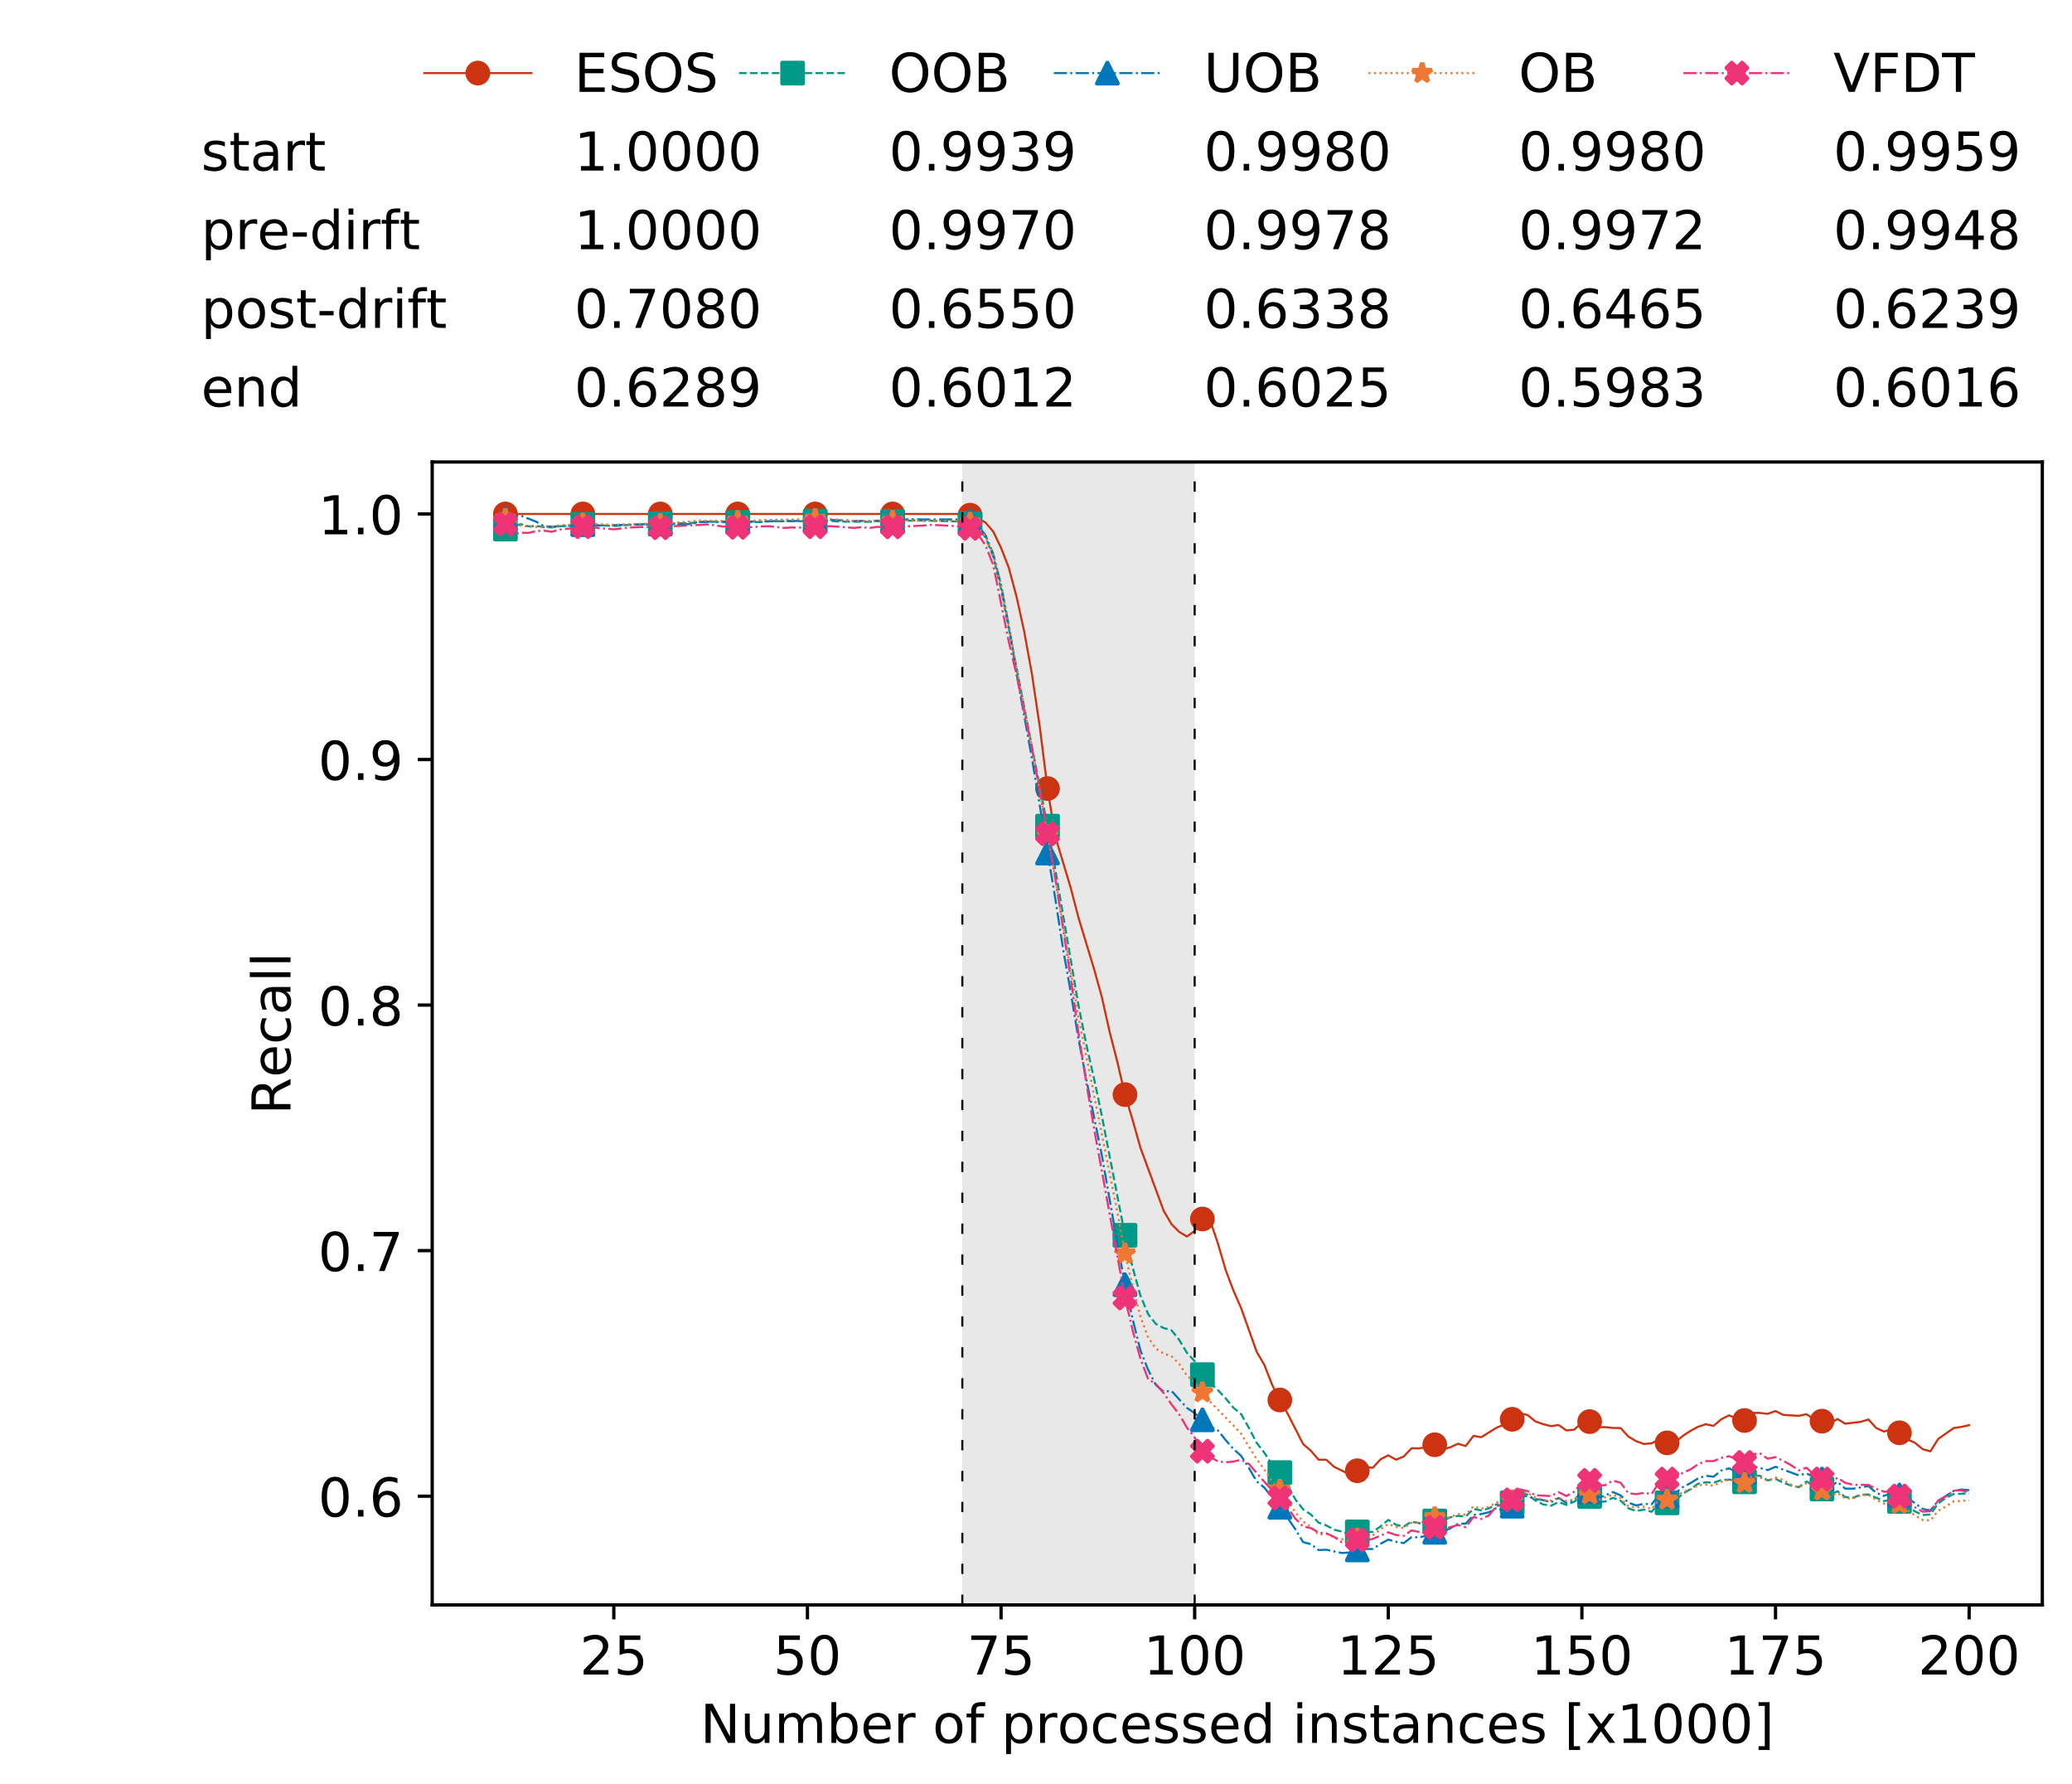 <?xml version="1.0" encoding="utf-8" standalone="no"?>
<!DOCTYPE svg PUBLIC "-//W3C//DTD SVG 1.1//EN"
  "http://www.w3.org/Graphics/SVG/1.1/DTD/svg11.dtd">
<!-- Created with matplotlib (https://matplotlib.org/) -->
<svg height="432.615pt" version="1.1" viewBox="0 0 502.65 432.615" width="502.65pt" xmlns="http://www.w3.org/2000/svg" xmlns:xlink="http://www.w3.org/1999/xlink">
 <defs>
  <style type="text/css">
*{stroke-linecap:butt;stroke-linejoin:round;white-space:pre;}
  </style>
 </defs>
 <g id="figure_1">
  <g id="patch_1">
   <path d="M 0 432.615 
L 502.65 432.615 
L 502.65 0 
L 0 0 
z
" style="fill:#ffffff;"/>
  </g>
  <g id="axes_1">
   <g id="patch_2">
    <path d="M 104.85 389.252 
L 495.45 389.252 
L 495.45 112.052 
L 104.85 112.052 
z
" style="fill:#ffffff;"/>
   </g>
   <g id="patch_3">
    <path clip-path="url(#pcf7efa60e9)" d="M 289.817 389.252 
L 289.817 112.052 
L 233.453 112.052 
L 233.453 389.252 
z
" style="fill:#d3d3d3;opacity:0.5;"/>
   </g>
   <g id="matplotlib.axis_1">
    <g id="xtick_1">
     <g id="line2d_1">
      <defs>
       <path d="M 0 0 
L 0 3.5 
" id="m44615206b3" style="stroke:#000000;stroke-width:0.8;"/>
      </defs>
      <g>
       <use style="stroke:#000000;stroke-width:0.8;" x="148.908" xlink:href="#m44615206b3" y="389.252"/>
      </g>
     </g>
     <g id="text_1">
      <!-- 25 -->
      <defs>
       <path d="M 19.188 8.297 
L 53.609 8.297 
L 53.609 0 
L 7.328 0 
L 7.328 8.297 
Q 12.938 14.109 22.625 23.891 
Q 32.328 33.688 34.812 36.531 
Q 39.547 41.844 41.422 45.531 
Q 43.312 49.219 43.312 52.781 
Q 43.312 58.594 39.234 62.25 
Q 35.156 65.922 28.609 65.922 
Q 23.969 65.922 18.812 64.312 
Q 13.672 62.703 7.812 59.422 
L 7.812 69.391 
Q 13.766 71.781 18.938 73 
Q 24.125 74.219 28.422 74.219 
Q 39.75 74.219 46.484 68.547 
Q 53.219 62.891 53.219 53.422 
Q 53.219 48.922 51.531 44.891 
Q 49.859 40.875 45.406 35.406 
Q 44.188 33.984 37.641 27.219 
Q 31.109 20.453 19.188 8.297 
z
" id="DejaVuSans-50"/>
       <path d="M 10.797 72.906 
L 49.516 72.906 
L 49.516 64.594 
L 19.828 64.594 
L 19.828 46.734 
Q 21.969 47.469 24.109 47.828 
Q 26.266 48.188 28.422 48.188 
Q 40.625 48.188 47.75 41.5 
Q 54.891 34.812 54.891 23.391 
Q 54.891 11.625 47.562 5.094 
Q 40.234 -1.422 26.906 -1.422 
Q 22.312 -1.422 17.547 -0.641 
Q 12.797 0.141 7.719 1.703 
L 7.719 11.625 
Q 12.109 9.234 16.797 8.062 
Q 21.484 6.891 26.703 6.891 
Q 35.156 6.891 40.078 11.328 
Q 45.016 15.766 45.016 23.391 
Q 45.016 31 40.078 35.438 
Q 35.156 39.891 26.703 39.891 
Q 22.75 39.891 18.812 39.016 
Q 14.891 38.141 10.797 36.281 
z
" id="DejaVuSans-53"/>
      </defs>
      <g transform="translate(140.636 406.13)scale(0.13 -0.13)">
       <use xlink:href="#DejaVuSans-50"/>
       <use x="63.623" xlink:href="#DejaVuSans-53"/>
      </g>
     </g>
    </g>
    <g id="xtick_2">
     <g id="line2d_2">
      <g>
       <use style="stroke:#000000;stroke-width:0.8;" x="195.877" xlink:href="#m44615206b3" y="389.252"/>
      </g>
     </g>
     <g id="text_2">
      <!-- 50 -->
      <defs>
       <path d="M 31.781 66.406 
Q 24.172 66.406 20.328 58.906 
Q 16.5 51.422 16.5 36.375 
Q 16.5 21.391 20.328 13.891 
Q 24.172 6.391 31.781 6.391 
Q 39.453 6.391 43.281 13.891 
Q 47.125 21.391 47.125 36.375 
Q 47.125 51.422 43.281 58.906 
Q 39.453 66.406 31.781 66.406 
z
M 31.781 74.219 
Q 44.047 74.219 50.516 64.516 
Q 56.984 54.828 56.984 36.375 
Q 56.984 17.969 50.516 8.266 
Q 44.047 -1.422 31.781 -1.422 
Q 19.531 -1.422 13.062 8.266 
Q 6.594 17.969 6.594 36.375 
Q 6.594 54.828 13.062 64.516 
Q 19.531 74.219 31.781 74.219 
z
" id="DejaVuSans-48"/>
      </defs>
      <g transform="translate(187.606 406.13)scale(0.13 -0.13)">
       <use xlink:href="#DejaVuSans-53"/>
       <use x="63.623" xlink:href="#DejaVuSans-48"/>
      </g>
     </g>
    </g>
    <g id="xtick_3">
     <g id="line2d_3">
      <g>
       <use style="stroke:#000000;stroke-width:0.8;" x="242.847" xlink:href="#m44615206b3" y="389.252"/>
      </g>
     </g>
     <g id="text_3">
      <!-- 75 -->
      <defs>
       <path d="M 8.203 72.906 
L 55.078 72.906 
L 55.078 68.703 
L 28.609 0 
L 18.312 0 
L 43.219 64.594 
L 8.203 64.594 
z
" id="DejaVuSans-55"/>
      </defs>
      <g transform="translate(234.576 406.13)scale(0.13 -0.13)">
       <use xlink:href="#DejaVuSans-55"/>
       <use x="63.623" xlink:href="#DejaVuSans-53"/>
      </g>
     </g>
    </g>
    <g id="xtick_4">
     <g id="line2d_4">
      <g>
       <use style="stroke:#000000;stroke-width:0.8;" x="289.817" xlink:href="#m44615206b3" y="389.252"/>
      </g>
     </g>
     <g id="text_4">
      <!-- 100 -->
      <defs>
       <path d="M 12.406 8.297 
L 28.516 8.297 
L 28.516 63.922 
L 10.984 60.406 
L 10.984 69.391 
L 28.422 72.906 
L 38.281 72.906 
L 38.281 8.297 
L 54.391 8.297 
L 54.391 0 
L 12.406 0 
z
" id="DejaVuSans-49"/>
      </defs>
      <g transform="translate(277.41 406.13)scale(0.13 -0.13)">
       <use xlink:href="#DejaVuSans-49"/>
       <use x="63.623" xlink:href="#DejaVuSans-48"/>
       <use x="127.246" xlink:href="#DejaVuSans-48"/>
      </g>
     </g>
    </g>
    <g id="xtick_5">
     <g id="line2d_5">
      <g>
       <use style="stroke:#000000;stroke-width:0.8;" x="336.786" xlink:href="#m44615206b3" y="389.252"/>
      </g>
     </g>
     <g id="text_5">
      <!-- 125 -->
      <g transform="translate(324.379 406.13)scale(0.13 -0.13)">
       <use xlink:href="#DejaVuSans-49"/>
       <use x="63.623" xlink:href="#DejaVuSans-50"/>
       <use x="127.246" xlink:href="#DejaVuSans-53"/>
      </g>
     </g>
    </g>
    <g id="xtick_6">
     <g id="line2d_6">
      <g>
       <use style="stroke:#000000;stroke-width:0.8;" x="383.756" xlink:href="#m44615206b3" y="389.252"/>
      </g>
     </g>
     <g id="text_6">
      <!-- 150 -->
      <g transform="translate(371.349 406.13)scale(0.13 -0.13)">
       <use xlink:href="#DejaVuSans-49"/>
       <use x="63.623" xlink:href="#DejaVuSans-53"/>
       <use x="127.246" xlink:href="#DejaVuSans-48"/>
      </g>
     </g>
    </g>
    <g id="xtick_7">
     <g id="line2d_7">
      <g>
       <use style="stroke:#000000;stroke-width:0.8;" x="430.726" xlink:href="#m44615206b3" y="389.252"/>
      </g>
     </g>
     <g id="text_7">
      <!-- 175 -->
      <g transform="translate(418.319 406.13)scale(0.13 -0.13)">
       <use xlink:href="#DejaVuSans-49"/>
       <use x="63.623" xlink:href="#DejaVuSans-55"/>
       <use x="127.246" xlink:href="#DejaVuSans-53"/>
      </g>
     </g>
    </g>
    <g id="xtick_8">
     <g id="line2d_8">
      <g>
       <use style="stroke:#000000;stroke-width:0.8;" x="477.695" xlink:href="#m44615206b3" y="389.252"/>
      </g>
     </g>
     <g id="text_8">
      <!-- 200 -->
      <g transform="translate(465.289 406.13)scale(0.13 -0.13)">
       <use xlink:href="#DejaVuSans-50"/>
       <use x="63.623" xlink:href="#DejaVuSans-48"/>
       <use x="127.246" xlink:href="#DejaVuSans-48"/>
      </g>
     </g>
    </g>
    <g id="text_9">
     <!-- Number of processed instances [x1000] -->
     <defs>
      <path d="M 9.812 72.906 
L 23.094 72.906 
L 55.422 11.922 
L 55.422 72.906 
L 64.984 72.906 
L 64.984 0 
L 51.703 0 
L 19.391 60.984 
L 19.391 0 
L 9.812 0 
z
" id="DejaVuSans-78"/>
      <path d="M 8.5 21.578 
L 8.5 54.688 
L 17.484 54.688 
L 17.484 21.922 
Q 17.484 14.156 20.5 10.266 
Q 23.531 6.391 29.594 6.391 
Q 36.859 6.391 41.078 11.031 
Q 45.312 15.672 45.312 23.688 
L 45.312 54.688 
L 54.297 54.688 
L 54.297 0 
L 45.312 0 
L 45.312 8.406 
Q 42.047 3.422 37.719 1 
Q 33.406 -1.422 27.688 -1.422 
Q 18.266 -1.422 13.375 4.438 
Q 8.5 10.297 8.5 21.578 
z
M 31.109 56 
z
" id="DejaVuSans-117"/>
      <path d="M 52 44.188 
Q 55.375 50.25 60.062 53.125 
Q 64.75 56 71.094 56 
Q 79.641 56 84.281 50.016 
Q 88.922 44.047 88.922 33.016 
L 88.922 0 
L 79.891 0 
L 79.891 32.719 
Q 79.891 40.578 77.094 44.375 
Q 74.312 48.188 68.609 48.188 
Q 61.625 48.188 57.562 43.547 
Q 53.516 38.922 53.516 30.906 
L 53.516 0 
L 44.484 0 
L 44.484 32.719 
Q 44.484 40.625 41.703 44.406 
Q 38.922 48.188 33.109 48.188 
Q 26.219 48.188 22.156 43.531 
Q 18.109 38.875 18.109 30.906 
L 18.109 0 
L 9.078 0 
L 9.078 54.688 
L 18.109 54.688 
L 18.109 46.188 
Q 21.188 51.219 25.484 53.609 
Q 29.781 56 35.688 56 
Q 41.656 56 45.828 52.969 
Q 50 49.953 52 44.188 
z
" id="DejaVuSans-109"/>
      <path d="M 48.688 27.297 
Q 48.688 37.203 44.609 42.844 
Q 40.531 48.484 33.406 48.484 
Q 26.266 48.484 22.188 42.844 
Q 18.109 37.203 18.109 27.297 
Q 18.109 17.391 22.188 11.75 
Q 26.266 6.109 33.406 6.109 
Q 40.531 6.109 44.609 11.75 
Q 48.688 17.391 48.688 27.297 
z
M 18.109 46.391 
Q 20.953 51.266 25.266 53.625 
Q 29.594 56 35.594 56 
Q 45.562 56 51.781 48.094 
Q 58.016 40.188 58.016 27.297 
Q 58.016 14.406 51.781 6.484 
Q 45.562 -1.422 35.594 -1.422 
Q 29.594 -1.422 25.266 0.953 
Q 20.953 3.328 18.109 8.203 
L 18.109 0 
L 9.078 0 
L 9.078 75.984 
L 18.109 75.984 
z
" id="DejaVuSans-98"/>
      <path d="M 56.203 29.594 
L 56.203 25.203 
L 14.891 25.203 
Q 15.484 15.922 20.484 11.062 
Q 25.484 6.203 34.422 6.203 
Q 39.594 6.203 44.453 7.469 
Q 49.312 8.734 54.109 11.281 
L 54.109 2.781 
Q 49.266 0.734 44.188 -0.344 
Q 39.109 -1.422 33.891 -1.422 
Q 20.797 -1.422 13.156 6.188 
Q 5.516 13.812 5.516 26.812 
Q 5.516 40.234 12.766 48.109 
Q 20.016 56 32.328 56 
Q 43.359 56 49.781 48.891 
Q 56.203 41.797 56.203 29.594 
z
M 47.219 32.234 
Q 47.125 39.594 43.094 43.984 
Q 39.062 48.391 32.422 48.391 
Q 24.906 48.391 20.391 44.141 
Q 15.875 39.891 15.188 32.172 
z
" id="DejaVuSans-101"/>
      <path d="M 41.109 46.297 
Q 39.594 47.172 37.812 47.578 
Q 36.031 48 33.891 48 
Q 26.266 48 22.188 43.047 
Q 18.109 38.094 18.109 28.812 
L 18.109 0 
L 9.078 0 
L 9.078 54.688 
L 18.109 54.688 
L 18.109 46.188 
Q 20.953 51.172 25.484 53.578 
Q 30.031 56 36.531 56 
Q 37.453 56 38.578 55.875 
Q 39.703 55.766 41.062 55.516 
z
" id="DejaVuSans-114"/>
      <path id="DejaVuSans-32"/>
      <path d="M 30.609 48.391 
Q 23.391 48.391 19.188 42.75 
Q 14.984 37.109 14.984 27.297 
Q 14.984 17.484 19.156 11.844 
Q 23.344 6.203 30.609 6.203 
Q 37.797 6.203 41.984 11.859 
Q 46.188 17.531 46.188 27.297 
Q 46.188 37.016 41.984 42.703 
Q 37.797 48.391 30.609 48.391 
z
M 30.609 56 
Q 42.328 56 49.016 48.375 
Q 55.719 40.766 55.719 27.297 
Q 55.719 13.875 49.016 6.219 
Q 42.328 -1.422 30.609 -1.422 
Q 18.844 -1.422 12.172 6.219 
Q 5.516 13.875 5.516 27.297 
Q 5.516 40.766 12.172 48.375 
Q 18.844 56 30.609 56 
z
" id="DejaVuSans-111"/>
      <path d="M 37.109 75.984 
L 37.109 68.5 
L 28.516 68.5 
Q 23.688 68.5 21.797 66.547 
Q 19.922 64.594 19.922 59.516 
L 19.922 54.688 
L 34.719 54.688 
L 34.719 47.703 
L 19.922 47.703 
L 19.922 0 
L 10.891 0 
L 10.891 47.703 
L 2.297 47.703 
L 2.297 54.688 
L 10.891 54.688 
L 10.891 58.5 
Q 10.891 67.625 15.141 71.797 
Q 19.391 75.984 28.609 75.984 
z
" id="DejaVuSans-102"/>
      <path d="M 18.109 8.203 
L 18.109 -20.797 
L 9.078 -20.797 
L 9.078 54.688 
L 18.109 54.688 
L 18.109 46.391 
Q 20.953 51.266 25.266 53.625 
Q 29.594 56 35.594 56 
Q 45.562 56 51.781 48.094 
Q 58.016 40.188 58.016 27.297 
Q 58.016 14.406 51.781 6.484 
Q 45.562 -1.422 35.594 -1.422 
Q 29.594 -1.422 25.266 0.953 
Q 20.953 3.328 18.109 8.203 
z
M 48.688 27.297 
Q 48.688 37.203 44.609 42.844 
Q 40.531 48.484 33.406 48.484 
Q 26.266 48.484 22.188 42.844 
Q 18.109 37.203 18.109 27.297 
Q 18.109 17.391 22.188 11.75 
Q 26.266 6.109 33.406 6.109 
Q 40.531 6.109 44.609 11.75 
Q 48.688 17.391 48.688 27.297 
z
" id="DejaVuSans-112"/>
      <path d="M 48.781 52.594 
L 48.781 44.188 
Q 44.969 46.297 41.141 47.344 
Q 37.312 48.391 33.406 48.391 
Q 24.656 48.391 19.812 42.844 
Q 14.984 37.312 14.984 27.297 
Q 14.984 17.281 19.812 11.734 
Q 24.656 6.203 33.406 6.203 
Q 37.312 6.203 41.141 7.25 
Q 44.969 8.297 48.781 10.406 
L 48.781 2.094 
Q 45.016 0.344 40.984 -0.531 
Q 36.969 -1.422 32.422 -1.422 
Q 20.062 -1.422 12.781 6.344 
Q 5.516 14.109 5.516 27.297 
Q 5.516 40.672 12.859 48.328 
Q 20.219 56 33.016 56 
Q 37.156 56 41.109 55.141 
Q 45.062 54.297 48.781 52.594 
z
" id="DejaVuSans-99"/>
      <path d="M 44.281 53.078 
L 44.281 44.578 
Q 40.484 46.531 36.375 47.5 
Q 32.281 48.484 27.875 48.484 
Q 21.188 48.484 17.844 46.438 
Q 14.5 44.391 14.5 40.281 
Q 14.5 37.156 16.891 35.375 
Q 19.281 33.594 26.516 31.984 
L 29.594 31.297 
Q 39.156 29.25 43.188 25.516 
Q 47.219 21.781 47.219 15.094 
Q 47.219 7.469 41.188 3.016 
Q 35.156 -1.422 24.609 -1.422 
Q 20.219 -1.422 15.453 -0.562 
Q 10.688 0.297 5.422 2 
L 5.422 11.281 
Q 10.406 8.688 15.234 7.391 
Q 20.062 6.109 24.812 6.109 
Q 31.156 6.109 34.562 8.281 
Q 37.984 10.453 37.984 14.406 
Q 37.984 18.062 35.516 20.016 
Q 33.062 21.969 24.703 23.781 
L 21.578 24.516 
Q 13.234 26.266 9.516 29.906 
Q 5.812 33.547 5.812 39.891 
Q 5.812 47.609 11.281 51.797 
Q 16.75 56 26.812 56 
Q 31.781 56 36.172 55.266 
Q 40.578 54.547 44.281 53.078 
z
" id="DejaVuSans-115"/>
      <path d="M 45.406 46.391 
L 45.406 75.984 
L 54.391 75.984 
L 54.391 0 
L 45.406 0 
L 45.406 8.203 
Q 42.578 3.328 38.25 0.953 
Q 33.938 -1.422 27.875 -1.422 
Q 17.969 -1.422 11.734 6.484 
Q 5.516 14.406 5.516 27.297 
Q 5.516 40.188 11.734 48.094 
Q 17.969 56 27.875 56 
Q 33.938 56 38.25 53.625 
Q 42.578 51.266 45.406 46.391 
z
M 14.797 27.297 
Q 14.797 17.391 18.875 11.75 
Q 22.953 6.109 30.078 6.109 
Q 37.203 6.109 41.297 11.75 
Q 45.406 17.391 45.406 27.297 
Q 45.406 37.203 41.297 42.844 
Q 37.203 48.484 30.078 48.484 
Q 22.953 48.484 18.875 42.844 
Q 14.797 37.203 14.797 27.297 
z
" id="DejaVuSans-100"/>
      <path d="M 9.422 54.688 
L 18.406 54.688 
L 18.406 0 
L 9.422 0 
z
M 9.422 75.984 
L 18.406 75.984 
L 18.406 64.594 
L 9.422 64.594 
z
" id="DejaVuSans-105"/>
      <path d="M 54.891 33.016 
L 54.891 0 
L 45.906 0 
L 45.906 32.719 
Q 45.906 40.484 42.875 44.328 
Q 39.844 48.188 33.797 48.188 
Q 26.516 48.188 22.312 43.547 
Q 18.109 38.922 18.109 30.906 
L 18.109 0 
L 9.078 0 
L 9.078 54.688 
L 18.109 54.688 
L 18.109 46.188 
Q 21.344 51.125 25.703 53.562 
Q 30.078 56 35.797 56 
Q 45.219 56 50.047 50.172 
Q 54.891 44.344 54.891 33.016 
z
" id="DejaVuSans-110"/>
      <path d="M 18.312 70.219 
L 18.312 54.688 
L 36.812 54.688 
L 36.812 47.703 
L 18.312 47.703 
L 18.312 18.016 
Q 18.312 11.328 20.141 9.422 
Q 21.969 7.516 27.594 7.516 
L 36.812 7.516 
L 36.812 0 
L 27.594 0 
Q 17.188 0 13.234 3.875 
Q 9.281 7.766 9.281 18.016 
L 9.281 47.703 
L 2.688 47.703 
L 2.688 54.688 
L 9.281 54.688 
L 9.281 70.219 
z
" id="DejaVuSans-116"/>
      <path d="M 34.281 27.484 
Q 23.391 27.484 19.188 25 
Q 14.984 22.516 14.984 16.5 
Q 14.984 11.719 18.141 8.906 
Q 21.297 6.109 26.703 6.109 
Q 34.188 6.109 38.703 11.406 
Q 43.219 16.703 43.219 25.484 
L 43.219 27.484 
z
M 52.203 31.203 
L 52.203 0 
L 43.219 0 
L 43.219 8.297 
Q 40.141 3.328 35.547 0.953 
Q 30.953 -1.422 24.312 -1.422 
Q 15.922 -1.422 10.953 3.297 
Q 6 8.016 6 15.922 
Q 6 25.141 12.172 29.828 
Q 18.359 34.516 30.609 34.516 
L 43.219 34.516 
L 43.219 35.406 
Q 43.219 41.609 39.141 45 
Q 35.062 48.391 27.688 48.391 
Q 23 48.391 18.547 47.266 
Q 14.109 46.141 10.016 43.891 
L 10.016 52.203 
Q 14.938 54.109 19.578 55.047 
Q 24.219 56 28.609 56 
Q 40.484 56 46.344 49.844 
Q 52.203 43.703 52.203 31.203 
z
" id="DejaVuSans-97"/>
      <path d="M 8.594 75.984 
L 29.297 75.984 
L 29.297 69 
L 17.578 69 
L 17.578 -6.203 
L 29.297 -6.203 
L 29.297 -13.188 
L 8.594 -13.188 
z
" id="DejaVuSans-91"/>
      <path d="M 54.891 54.688 
L 35.109 28.078 
L 55.906 0 
L 45.312 0 
L 29.391 21.484 
L 13.484 0 
L 2.875 0 
L 24.125 28.609 
L 4.688 54.688 
L 15.281 54.688 
L 29.781 35.203 
L 44.281 54.688 
z
" id="DejaVuSans-120"/>
      <path d="M 30.422 75.984 
L 30.422 -13.188 
L 9.719 -13.188 
L 9.719 -6.203 
L 21.391 -6.203 
L 21.391 69 
L 9.719 69 
L 9.719 75.984 
z
" id="DejaVuSans-93"/>
     </defs>
     <g transform="translate(169.881 422.711)scale(0.13 -0.13)">
      <use xlink:href="#DejaVuSans-78"/>
      <use x="74.805" xlink:href="#DejaVuSans-117"/>
      <use x="138.184" xlink:href="#DejaVuSans-109"/>
      <use x="235.596" xlink:href="#DejaVuSans-98"/>
      <use x="299.072" xlink:href="#DejaVuSans-101"/>
      <use x="360.596" xlink:href="#DejaVuSans-114"/>
      <use x="401.709" xlink:href="#DejaVuSans-32"/>
      <use x="433.496" xlink:href="#DejaVuSans-111"/>
      <use x="494.678" xlink:href="#DejaVuSans-102"/>
      <use x="529.883" xlink:href="#DejaVuSans-32"/>
      <use x="561.67" xlink:href="#DejaVuSans-112"/>
      <use x="625.146" xlink:href="#DejaVuSans-114"/>
      <use x="666.229" xlink:href="#DejaVuSans-111"/>
      <use x="727.41" xlink:href="#DejaVuSans-99"/>
      <use x="782.391" xlink:href="#DejaVuSans-101"/>
      <use x="843.914" xlink:href="#DejaVuSans-115"/>
      <use x="896.014" xlink:href="#DejaVuSans-115"/>
      <use x="948.113" xlink:href="#DejaVuSans-101"/>
      <use x="1009.637" xlink:href="#DejaVuSans-100"/>
      <use x="1073.113" xlink:href="#DejaVuSans-32"/>
      <use x="1104.9" xlink:href="#DejaVuSans-105"/>
      <use x="1132.684" xlink:href="#DejaVuSans-110"/>
      <use x="1196.062" xlink:href="#DejaVuSans-115"/>
      <use x="1248.162" xlink:href="#DejaVuSans-116"/>
      <use x="1287.371" xlink:href="#DejaVuSans-97"/>
      <use x="1348.65" xlink:href="#DejaVuSans-110"/>
      <use x="1412.029" xlink:href="#DejaVuSans-99"/>
      <use x="1467.01" xlink:href="#DejaVuSans-101"/>
      <use x="1528.533" xlink:href="#DejaVuSans-115"/>
      <use x="1580.633" xlink:href="#DejaVuSans-32"/>
      <use x="1612.42" xlink:href="#DejaVuSans-91"/>
      <use x="1651.434" xlink:href="#DejaVuSans-120"/>
      <use x="1710.613" xlink:href="#DejaVuSans-49"/>
      <use x="1774.236" xlink:href="#DejaVuSans-48"/>
      <use x="1837.859" xlink:href="#DejaVuSans-48"/>
      <use x="1901.482" xlink:href="#DejaVuSans-48"/>
      <use x="1965.105" xlink:href="#DejaVuSans-93"/>
     </g>
    </g>
   </g>
   <g id="matplotlib.axis_2">
    <g id="ytick_1">
     <g id="line2d_9">
      <defs>
       <path d="M 0 0 
L -3.5 0 
" id="m14232adce4" style="stroke:#000000;stroke-width:0.8;"/>
      </defs>
      <g>
       <use style="stroke:#000000;stroke-width:0.8;" x="104.85" xlink:href="#m14232adce4" y="362.881"/>
      </g>
     </g>
     <g id="text_10">
      <!-- 0.6 -->
      <defs>
       <path d="M 10.688 12.406 
L 21 12.406 
L 21 0 
L 10.688 0 
z
" id="DejaVuSans-46"/>
       <path d="M 33.016 40.375 
Q 26.375 40.375 22.484 35.828 
Q 18.609 31.297 18.609 23.391 
Q 18.609 15.531 22.484 10.953 
Q 26.375 6.391 33.016 6.391 
Q 39.656 6.391 43.531 10.953 
Q 47.406 15.531 47.406 23.391 
Q 47.406 31.297 43.531 35.828 
Q 39.656 40.375 33.016 40.375 
z
M 52.594 71.297 
L 52.594 62.312 
Q 48.875 64.062 45.094 64.984 
Q 41.312 65.922 37.594 65.922 
Q 27.828 65.922 22.672 59.328 
Q 17.531 52.734 16.797 39.406 
Q 19.672 43.656 24.016 45.922 
Q 28.375 48.188 33.594 48.188 
Q 44.578 48.188 50.953 41.516 
Q 57.328 34.859 57.328 23.391 
Q 57.328 12.156 50.688 5.359 
Q 44.047 -1.422 33.016 -1.422 
Q 20.359 -1.422 13.672 8.266 
Q 6.984 17.969 6.984 36.375 
Q 6.984 53.656 15.188 63.938 
Q 23.391 74.219 37.203 74.219 
Q 40.922 74.219 44.703 73.484 
Q 48.484 72.75 52.594 71.297 
z
" id="DejaVuSans-54"/>
      </defs>
      <g transform="translate(77.176 367.82)scale(0.13 -0.13)">
       <use xlink:href="#DejaVuSans-48"/>
       <use x="63.623" xlink:href="#DejaVuSans-46"/>
       <use x="95.41" xlink:href="#DejaVuSans-54"/>
      </g>
     </g>
    </g>
    <g id="ytick_2">
     <g id="line2d_10">
      <g>
       <use style="stroke:#000000;stroke-width:0.8;" x="104.85" xlink:href="#m14232adce4" y="303.323"/>
      </g>
     </g>
     <g id="text_11">
      <!-- 0.7 -->
      <g transform="translate(77.176 308.262)scale(0.13 -0.13)">
       <use xlink:href="#DejaVuSans-48"/>
       <use x="63.623" xlink:href="#DejaVuSans-46"/>
       <use x="95.41" xlink:href="#DejaVuSans-55"/>
      </g>
     </g>
    </g>
    <g id="ytick_3">
     <g id="line2d_11">
      <g>
       <use style="stroke:#000000;stroke-width:0.8;" x="104.85" xlink:href="#m14232adce4" y="243.766"/>
      </g>
     </g>
     <g id="text_12">
      <!-- 0.8 -->
      <defs>
       <path d="M 31.781 34.625 
Q 24.75 34.625 20.719 30.859 
Q 16.703 27.094 16.703 20.516 
Q 16.703 13.922 20.719 10.156 
Q 24.75 6.391 31.781 6.391 
Q 38.812 6.391 42.859 10.172 
Q 46.922 13.969 46.922 20.516 
Q 46.922 27.094 42.891 30.859 
Q 38.875 34.625 31.781 34.625 
z
M 21.922 38.812 
Q 15.578 40.375 12.031 44.719 
Q 8.5 49.078 8.5 55.328 
Q 8.5 64.062 14.719 69.141 
Q 20.953 74.219 31.781 74.219 
Q 42.672 74.219 48.875 69.141 
Q 55.078 64.062 55.078 55.328 
Q 55.078 49.078 51.531 44.719 
Q 48 40.375 41.703 38.812 
Q 48.828 37.156 52.797 32.312 
Q 56.781 27.484 56.781 20.516 
Q 56.781 9.906 50.312 4.234 
Q 43.844 -1.422 31.781 -1.422 
Q 19.734 -1.422 13.25 4.234 
Q 6.781 9.906 6.781 20.516 
Q 6.781 27.484 10.781 32.312 
Q 14.797 37.156 21.922 38.812 
z
M 18.312 54.391 
Q 18.312 48.734 21.844 45.562 
Q 25.391 42.391 31.781 42.391 
Q 38.141 42.391 41.719 45.562 
Q 45.312 48.734 45.312 54.391 
Q 45.312 60.062 41.719 63.234 
Q 38.141 66.406 31.781 66.406 
Q 25.391 66.406 21.844 63.234 
Q 18.312 60.062 18.312 54.391 
z
" id="DejaVuSans-56"/>
      </defs>
      <g transform="translate(77.176 248.705)scale(0.13 -0.13)">
       <use xlink:href="#DejaVuSans-48"/>
       <use x="63.623" xlink:href="#DejaVuSans-46"/>
       <use x="95.41" xlink:href="#DejaVuSans-56"/>
      </g>
     </g>
    </g>
    <g id="ytick_4">
     <g id="line2d_12">
      <g>
       <use style="stroke:#000000;stroke-width:0.8;" x="104.85" xlink:href="#m14232adce4" y="184.209"/>
      </g>
     </g>
     <g id="text_13">
      <!-- 0.9 -->
      <defs>
       <path d="M 10.984 1.516 
L 10.984 10.5 
Q 14.703 8.734 18.5 7.812 
Q 22.312 6.891 25.984 6.891 
Q 35.75 6.891 40.891 13.453 
Q 46.047 20.016 46.781 33.406 
Q 43.953 29.203 39.594 26.953 
Q 35.25 24.703 29.984 24.703 
Q 19.047 24.703 12.672 31.312 
Q 6.297 37.938 6.297 49.422 
Q 6.297 60.641 12.938 67.422 
Q 19.578 74.219 30.609 74.219 
Q 43.266 74.219 49.922 64.516 
Q 56.594 54.828 56.594 36.375 
Q 56.594 19.141 48.406 8.859 
Q 40.234 -1.422 26.422 -1.422 
Q 22.703 -1.422 18.891 -0.688 
Q 15.094 0.047 10.984 1.516 
z
M 30.609 32.422 
Q 37.25 32.422 41.125 36.953 
Q 45.016 41.5 45.016 49.422 
Q 45.016 57.281 41.125 61.844 
Q 37.25 66.406 30.609 66.406 
Q 23.969 66.406 20.094 61.844 
Q 16.219 57.281 16.219 49.422 
Q 16.219 41.5 20.094 36.953 
Q 23.969 32.422 30.609 32.422 
z
" id="DejaVuSans-57"/>
      </defs>
      <g transform="translate(77.176 189.148)scale(0.13 -0.13)">
       <use xlink:href="#DejaVuSans-48"/>
       <use x="63.623" xlink:href="#DejaVuSans-46"/>
       <use x="95.41" xlink:href="#DejaVuSans-57"/>
      </g>
     </g>
    </g>
    <g id="ytick_5">
     <g id="line2d_13">
      <g>
       <use style="stroke:#000000;stroke-width:0.8;" x="104.85" xlink:href="#m14232adce4" y="124.652"/>
      </g>
     </g>
     <g id="text_14">
      <!-- 1.0 -->
      <g transform="translate(77.176 129.591)scale(0.13 -0.13)">
       <use xlink:href="#DejaVuSans-49"/>
       <use x="63.623" xlink:href="#DejaVuSans-46"/>
       <use x="95.41" xlink:href="#DejaVuSans-48"/>
      </g>
     </g>
    </g>
    <g id="text_15">
     <!-- Recall -->
     <defs>
      <path d="M 44.391 34.188 
Q 47.562 33.109 50.562 29.594 
Q 53.562 26.078 56.594 19.922 
L 66.609 0 
L 56 0 
L 46.688 18.703 
Q 43.062 26.031 39.672 28.422 
Q 36.281 30.812 30.422 30.812 
L 19.672 30.812 
L 19.672 0 
L 9.812 0 
L 9.812 72.906 
L 32.078 72.906 
Q 44.578 72.906 50.734 67.672 
Q 56.891 62.453 56.891 51.906 
Q 56.891 45.016 53.688 40.469 
Q 50.484 35.938 44.391 34.188 
z
M 19.672 64.797 
L 19.672 38.922 
L 32.078 38.922 
Q 39.203 38.922 42.844 42.219 
Q 46.484 45.516 46.484 51.906 
Q 46.484 58.297 42.844 61.547 
Q 39.203 64.797 32.078 64.797 
z
" id="DejaVuSans-82"/>
      <path d="M 9.422 75.984 
L 18.406 75.984 
L 18.406 0 
L 9.422 0 
z
" id="DejaVuSans-108"/>
     </defs>
     <g transform="translate(70.472 270.333)rotate(-90)scale(0.13 -0.13)">
      <use xlink:href="#DejaVuSans-82"/>
      <use x="69.42" xlink:href="#DejaVuSans-101"/>
      <use x="130.943" xlink:href="#DejaVuSans-99"/>
      <use x="185.924" xlink:href="#DejaVuSans-97"/>
      <use x="247.203" xlink:href="#DejaVuSans-108"/>
      <use x="274.986" xlink:href="#DejaVuSans-108"/>
     </g>
    </g>
   </g>
   <g id="line2d_14"/>
   <g id="line2d_15"/>
   <g id="line2d_16"/>
   <g id="line2d_17"/>
   <g id="line2d_18"/>
   <g id="line2d_19">
    <path clip-path="url(#pcf7efa60e9)" d="M 122.605 124.652 
L 233.453 124.652 
L 235.332 124.945 
L 237.211 125.624 
L 239.089 126.755 
L 240.968 128.95 
L 242.847 132.875 
L 244.726 137.704 
L 246.605 144.736 
L 248.483 153.27 
L 250.362 163.649 
L 252.241 176.27 
L 254.12 191.25 
L 255.998 202.883 
L 259.756 215.37 
L 261.635 222.585 
L 265.392 234.961 
L 267.271 241.721 
L 269.15 250.112 
L 271.029 257.455 
L 272.908 265.476 
L 274.786 271.711 
L 276.665 278.391 
L 282.302 293.672 
L 284.18 296.877 
L 286.059 298.774 
L 287.938 299.901 
L 289.817 298.536 
L 291.695 295.644 
L 293.574 296.022 
L 295.453 301.578 
L 297.332 308.014 
L 299.211 312.978 
L 301.089 317.271 
L 304.847 327.838 
L 306.726 331.051 
L 308.605 335.859 
L 310.483 339.55 
L 312.362 342.857 
L 316.12 350.225 
L 317.998 351.851 
L 319.877 354.023 
L 321.756 354.037 
L 323.635 355.749 
L 327.392 357.586 
L 331.15 355.809 
L 333.029 355.988 
L 334.908 353.931 
L 336.786 352.964 
L 338.665 354.025 
L 340.544 353.253 
L 342.423 351.26 
L 344.302 351.287 
L 346.18 350.903 
L 348.059 350.402 
L 349.938 351.526 
L 351.817 351.024 
L 353.695 350.157 
L 355.574 350.708 
L 357.453 348.246 
L 359.332 348.573 
L 363.089 346.244 
L 364.968 345.468 
L 366.847 344.229 
L 368.726 342.775 
L 370.605 343.208 
L 372.483 344.744 
L 374.362 345.408 
L 376.241 345.886 
L 378.12 345.617 
L 379.998 346.925 
L 381.877 346.748 
L 383.756 345.042 
L 385.635 344.794 
L 387.514 346.183 
L 389.392 346.124 
L 391.271 346.327 
L 393.15 346.353 
L 395.029 348.411 
L 396.908 349.527 
L 398.786 350.206 
L 400.665 350.064 
L 402.544 349.036 
L 404.423 349.944 
L 406.302 349.889 
L 408.18 348.298 
L 410.059 347.062 
L 411.938 346.03 
L 413.817 345.435 
L 415.695 345.818 
L 417.574 344.223 
L 419.453 343.262 
L 421.332 344.099 
L 423.211 344.526 
L 425.089 342.669 
L 426.968 342.69 
L 428.847 342.903 
L 430.726 342.226 
L 432.605 343.167 
L 436.362 343.384 
L 438.241 342.984 
L 440.12 344.258 
L 441.998 344.681 
L 443.877 345.38 
L 445.756 344.161 
L 447.635 345.292 
L 451.392 344.846 
L 453.271 344.269 
L 455.15 346.345 
L 457.029 347.199 
L 458.908 346.661 
L 460.786 347.502 
L 462.665 349.052 
L 464.544 349.916 
L 466.423 351.473 
L 468.302 352 
L 470.18 348.998 
L 473.938 346.358 
L 475.817 346.071 
L 477.695 345.646 
L 477.695 345.646 
" style="fill:none;stroke:#cc3311;stroke-linecap:square;stroke-width:0.5;"/>
    <defs>
     <path d="M 0 2.5 
C 0.663 2.5 1.299 2.237 1.768 1.768 
C 2.237 1.299 2.5 0.663 2.5 0 
C 2.5 -0.663 2.237 -1.299 1.768 -1.768 
C 1.299 -2.237 0.663 -2.5 0 -2.5 
C -0.663 -2.5 -1.299 -2.237 -1.768 -1.768 
C -2.237 -1.299 -2.5 -0.663 -2.5 0 
C -2.5 0.663 -2.237 1.299 -1.768 1.768 
C -1.299 2.237 -0.663 2.5 0 2.5 
z
" id="mcf21da0964" style="stroke:#cc3311;"/>
    </defs>
    <g clip-path="url(#pcf7efa60e9)">
     <use style="fill:#cc3311;stroke:#cc3311;" x="122.605" xlink:href="#mcf21da0964" y="124.652"/>
     <use style="fill:#cc3311;stroke:#cc3311;" x="141.392" xlink:href="#mcf21da0964" y="124.652"/>
     <use style="fill:#cc3311;stroke:#cc3311;" x="160.18" xlink:href="#mcf21da0964" y="124.652"/>
     <use style="fill:#cc3311;stroke:#cc3311;" x="178.968" xlink:href="#mcf21da0964" y="124.652"/>
     <use style="fill:#cc3311;stroke:#cc3311;" x="197.756" xlink:href="#mcf21da0964" y="124.652"/>
     <use style="fill:#cc3311;stroke:#cc3311;" x="216.544" xlink:href="#mcf21da0964" y="124.652"/>
     <use style="fill:#cc3311;stroke:#cc3311;" x="235.332" xlink:href="#mcf21da0964" y="124.945"/>
     <use style="fill:#cc3311;stroke:#cc3311;" x="254.12" xlink:href="#mcf21da0964" y="191.25"/>
     <use style="fill:#cc3311;stroke:#cc3311;" x="272.908" xlink:href="#mcf21da0964" y="265.476"/>
     <use style="fill:#cc3311;stroke:#cc3311;" x="291.695" xlink:href="#mcf21da0964" y="295.644"/>
     <use style="fill:#cc3311;stroke:#cc3311;" x="310.483" xlink:href="#mcf21da0964" y="339.55"/>
     <use style="fill:#cc3311;stroke:#cc3311;" x="329.271" xlink:href="#mcf21da0964" y="356.705"/>
     <use style="fill:#cc3311;stroke:#cc3311;" x="348.059" xlink:href="#mcf21da0964" y="350.402"/>
     <use style="fill:#cc3311;stroke:#cc3311;" x="366.847" xlink:href="#mcf21da0964" y="344.229"/>
     <use style="fill:#cc3311;stroke:#cc3311;" x="385.635" xlink:href="#mcf21da0964" y="344.794"/>
     <use style="fill:#cc3311;stroke:#cc3311;" x="404.423" xlink:href="#mcf21da0964" y="349.944"/>
     <use style="fill:#cc3311;stroke:#cc3311;" x="423.211" xlink:href="#mcf21da0964" y="344.526"/>
     <use style="fill:#cc3311;stroke:#cc3311;" x="441.998" xlink:href="#mcf21da0964" y="344.681"/>
     <use style="fill:#cc3311;stroke:#cc3311;" x="460.786" xlink:href="#mcf21da0964" y="347.502"/>
    </g>
   </g>
   <g id="line2d_20"/>
   <g id="line2d_21"/>
   <g id="line2d_22"/>
   <g id="line2d_23"/>
   <g id="line2d_24">
    <path clip-path="url(#pcf7efa60e9)" d="M 122.605 128.306 
L 126.362 127.115 
L 128.241 127.676 
L 130.12 127.546 
L 131.998 127.861 
L 133.877 127.912 
L 135.756 127.646 
L 139.514 127.413 
L 141.392 127.162 
L 148.908 127.574 
L 152.665 127.299 
L 156.423 127.206 
L 167.695 126.836 
L 169.574 126.597 
L 173.332 126.544 
L 175.211 126.662 
L 177.089 126.599 
L 178.968 126.715 
L 184.605 126.602 
L 186.483 126.437 
L 199.635 126.379 
L 201.514 126.32 
L 203.392 126.493 
L 210.908 126.563 
L 212.786 126.38 
L 214.665 126.566 
L 222.18 126.21 
L 231.574 126.452 
L 233.453 126.455 
L 235.332 126.981 
L 237.211 128.029 
L 239.089 130.349 
L 240.968 134.976 
L 242.847 142.833 
L 254.12 200.372 
L 255.998 210.814 
L 261.635 243.815 
L 263.514 253.269 
L 265.392 261.541 
L 267.271 270.492 
L 272.908 299.605 
L 274.786 307.478 
L 276.665 314.259 
L 278.544 318.742 
L 280.423 321.121 
L 282.302 322.099 
L 284.18 322.615 
L 286.059 324.96 
L 287.938 328.093 
L 289.817 330.12 
L 291.695 333.409 
L 293.574 335.48 
L 295.453 337.142 
L 297.332 339.143 
L 299.211 341.412 
L 301.089 342.986 
L 302.968 346.307 
L 304.847 349.926 
L 306.726 352.343 
L 308.605 355.25 
L 310.483 357.165 
L 312.362 360.225 
L 314.241 363.654 
L 316.12 366.057 
L 317.998 367.31 
L 319.877 369.293 
L 321.756 369.971 
L 323.635 371.008 
L 325.514 371.453 
L 327.392 372.115 
L 329.271 371.549 
L 333.029 371.557 
L 334.908 370.204 
L 336.786 368.632 
L 338.665 369.812 
L 340.544 370.24 
L 342.423 369.043 
L 344.302 369.436 
L 346.18 369.313 
L 348.059 368.887 
L 349.938 368.841 
L 351.817 368 
L 353.695 367.653 
L 355.574 367.802 
L 357.453 365.958 
L 359.332 366.323 
L 361.211 365.83 
L 363.089 364.823 
L 364.968 365.628 
L 366.847 364.482 
L 368.726 362.093 
L 370.605 362.462 
L 372.483 363.951 
L 374.362 364.874 
L 376.241 365.185 
L 378.12 364.307 
L 379.998 364.999 
L 381.877 364.215 
L 383.756 362.882 
L 385.635 362.928 
L 387.514 364.333 
L 389.392 364.173 
L 391.271 363.267 
L 393.15 363.964 
L 395.029 365.811 
L 396.908 366.465 
L 398.786 366.13 
L 400.665 366.667 
L 402.544 364.312 
L 404.423 364.488 
L 406.302 364.063 
L 408.18 362.3 
L 410.059 361.194 
L 411.938 359.856 
L 413.817 359.501 
L 415.695 359.612 
L 417.574 358.954 
L 419.453 358.853 
L 423.211 359.394 
L 425.089 357.823 
L 426.968 357.946 
L 428.847 359.039 
L 430.726 358.658 
L 432.605 359.622 
L 434.483 360.286 
L 436.362 360.677 
L 438.241 359.328 
L 440.12 360.334 
L 441.998 361.117 
L 443.877 362.648 
L 445.756 361.669 
L 447.635 363.078 
L 449.514 363.268 
L 451.392 362.525 
L 453.271 362.459 
L 457.029 364.055 
L 458.908 363.752 
L 460.786 364.136 
L 462.665 365.205 
L 464.544 366.552 
L 466.423 367.44 
L 468.302 367.319 
L 470.18 364.633 
L 472.059 363.274 
L 473.938 362.36 
L 477.695 362.193 
L 477.695 362.193 
" style="fill:none;stroke:#009988;stroke-dasharray:1.85,0.8;stroke-dashoffset:0;stroke-width:0.5;"/>
    <defs>
     <path d="M -2.5 2.5 
L 2.5 2.5 
L 2.5 -2.5 
L -2.5 -2.5 
z
" id="m4216c7f50f" style="stroke:#009988;stroke-linejoin:miter;"/>
    </defs>
    <g clip-path="url(#pcf7efa60e9)">
     <use style="fill:#009988;stroke:#009988;stroke-linejoin:miter;" x="122.605" xlink:href="#m4216c7f50f" y="128.306"/>
     <use style="fill:#009988;stroke:#009988;stroke-linejoin:miter;" x="141.392" xlink:href="#m4216c7f50f" y="127.162"/>
     <use style="fill:#009988;stroke:#009988;stroke-linejoin:miter;" x="160.18" xlink:href="#m4216c7f50f" y="127.015"/>
     <use style="fill:#009988;stroke:#009988;stroke-linejoin:miter;" x="178.968" xlink:href="#m4216c7f50f" y="126.715"/>
     <use style="fill:#009988;stroke:#009988;stroke-linejoin:miter;" x="197.756" xlink:href="#m4216c7f50f" y="126.379"/>
     <use style="fill:#009988;stroke:#009988;stroke-linejoin:miter;" x="216.544" xlink:href="#m4216c7f50f" y="126.451"/>
     <use style="fill:#009988;stroke:#009988;stroke-linejoin:miter;" x="235.332" xlink:href="#m4216c7f50f" y="126.981"/>
     <use style="fill:#009988;stroke:#009988;stroke-linejoin:miter;" x="254.12" xlink:href="#m4216c7f50f" y="200.372"/>
     <use style="fill:#009988;stroke:#009988;stroke-linejoin:miter;" x="272.908" xlink:href="#m4216c7f50f" y="299.605"/>
     <use style="fill:#009988;stroke:#009988;stroke-linejoin:miter;" x="291.695" xlink:href="#m4216c7f50f" y="333.409"/>
     <use style="fill:#009988;stroke:#009988;stroke-linejoin:miter;" x="310.483" xlink:href="#m4216c7f50f" y="357.165"/>
     <use style="fill:#009988;stroke:#009988;stroke-linejoin:miter;" x="329.271" xlink:href="#m4216c7f50f" y="371.549"/>
     <use style="fill:#009988;stroke:#009988;stroke-linejoin:miter;" x="348.059" xlink:href="#m4216c7f50f" y="368.887"/>
     <use style="fill:#009988;stroke:#009988;stroke-linejoin:miter;" x="366.847" xlink:href="#m4216c7f50f" y="364.482"/>
     <use style="fill:#009988;stroke:#009988;stroke-linejoin:miter;" x="385.635" xlink:href="#m4216c7f50f" y="362.928"/>
     <use style="fill:#009988;stroke:#009988;stroke-linejoin:miter;" x="404.423" xlink:href="#m4216c7f50f" y="364.488"/>
     <use style="fill:#009988;stroke:#009988;stroke-linejoin:miter;" x="423.211" xlink:href="#m4216c7f50f" y="359.394"/>
     <use style="fill:#009988;stroke:#009988;stroke-linejoin:miter;" x="441.998" xlink:href="#m4216c7f50f" y="361.117"/>
     <use style="fill:#009988;stroke:#009988;stroke-linejoin:miter;" x="460.786" xlink:href="#m4216c7f50f" y="364.136"/>
    </g>
   </g>
   <g id="line2d_25"/>
   <g id="line2d_26"/>
   <g id="line2d_27"/>
   <g id="line2d_28"/>
   <g id="line2d_29">
    <path clip-path="url(#pcf7efa60e9)" d="M 122.605 125.87 
L 124.483 125.261 
L 126.362 125.058 
L 130.12 126.551 
L 131.998 127.629 
L 133.877 127.714 
L 143.271 127.319 
L 145.15 127.467 
L 154.544 127.2 
L 158.302 127.063 
L 165.817 127.192 
L 167.695 127.071 
L 169.574 126.653 
L 171.453 126.535 
L 184.605 126.488 
L 188.362 126.377 
L 195.877 126.318 
L 199.635 126.134 
L 201.514 126.076 
L 203.392 126.192 
L 205.271 126.192 
L 207.15 126.386 
L 209.029 126.325 
L 210.908 126.391 
L 212.786 126.271 
L 216.544 126.341 
L 218.423 126.225 
L 220.302 125.924 
L 224.059 125.983 
L 233.453 125.985 
L 235.332 126.454 
L 237.211 127.441 
L 239.089 129.821 
L 240.968 134.388 
L 242.847 141.871 
L 244.726 151.769 
L 246.605 163.387 
L 250.362 184.071 
L 255.998 217.91 
L 257.877 230.054 
L 259.756 240.703 
L 261.635 252.015 
L 263.514 261.705 
L 267.271 280.05 
L 271.029 301.381 
L 272.908 311.584 
L 274.786 319.992 
L 276.665 327.535 
L 278.544 332.256 
L 280.423 335.939 
L 282.302 337.516 
L 284.18 337.313 
L 287.938 341.459 
L 289.817 342.744 
L 293.574 346.042 
L 295.453 346.901 
L 297.332 349.27 
L 299.211 351.417 
L 301.089 353.107 
L 302.968 356.022 
L 304.847 359.275 
L 306.726 360.785 
L 312.362 368.161 
L 314.241 370.887 
L 316.12 374.021 
L 317.998 374.513 
L 319.877 375.94 
L 321.756 375.867 
L 325.514 376.652 
L 327.392 376.535 
L 329.271 375.906 
L 331.15 375.691 
L 333.029 375.675 
L 334.908 374.428 
L 336.786 373.408 
L 338.665 373.939 
L 340.544 374.255 
L 342.423 372.813 
L 344.302 372.851 
L 346.18 372.463 
L 348.059 371.631 
L 349.938 371.525 
L 351.817 370.689 
L 353.695 369.55 
L 355.574 369.529 
L 357.453 367.435 
L 359.332 367.202 
L 361.211 366.771 
L 363.089 365.705 
L 364.968 366.575 
L 366.847 365.304 
L 368.726 362.793 
L 370.605 362.86 
L 372.483 363.571 
L 374.362 363.825 
L 376.241 364.365 
L 378.12 363.308 
L 379.998 364.535 
L 381.877 363.811 
L 383.756 361.736 
L 385.635 361.782 
L 387.514 363.381 
L 389.392 362.713 
L 391.271 361.868 
L 393.15 362.683 
L 395.029 364.419 
L 396.908 365.125 
L 398.786 364.727 
L 400.665 364.838 
L 402.544 362.478 
L 404.423 362.887 
L 406.302 362.224 
L 408.18 360.702 
L 410.059 359.732 
L 411.938 358.568 
L 413.817 357.92 
L 415.695 358.154 
L 417.574 356.648 
L 419.453 356.125 
L 421.332 356.971 
L 423.211 357.074 
L 425.089 355.546 
L 428.847 356.549 
L 430.726 355.744 
L 436.362 357.82 
L 438.241 357.346 
L 440.12 358.297 
L 441.998 358.725 
L 443.877 360.616 
L 445.756 359.406 
L 447.635 361.039 
L 449.514 361.06 
L 453.271 360.433 
L 455.15 362.051 
L 457.029 362.81 
L 458.908 362.091 
L 462.665 363.188 
L 466.423 365.96 
L 468.302 366.335 
L 470.18 364.004 
L 473.938 361.618 
L 475.817 361.255 
L 477.695 361.418 
L 477.695 361.418 
" style="fill:none;stroke:#0077bb;stroke-dasharray:3.2,0.8,0.5,0.8;stroke-dashoffset:0;stroke-width:0.5;"/>
    <defs>
     <path d="M 0 -2.5 
L -2.5 2.5 
L 2.5 2.5 
z
" id="m02e2faa747" style="stroke:#0077bb;stroke-linejoin:miter;"/>
    </defs>
    <g clip-path="url(#pcf7efa60e9)">
     <use style="fill:#0077bb;stroke:#0077bb;stroke-linejoin:miter;" x="122.605" xlink:href="#m02e2faa747" y="125.87"/>
     <use style="fill:#0077bb;stroke:#0077bb;stroke-linejoin:miter;" x="141.392" xlink:href="#m02e2faa747" y="127.236"/>
     <use style="fill:#0077bb;stroke:#0077bb;stroke-linejoin:miter;" x="160.18" xlink:href="#m02e2faa747" y="127.122"/>
     <use style="fill:#0077bb;stroke:#0077bb;stroke-linejoin:miter;" x="178.968" xlink:href="#m02e2faa747" y="126.481"/>
     <use style="fill:#0077bb;stroke:#0077bb;stroke-linejoin:miter;" x="197.756" xlink:href="#m02e2faa747" y="126.198"/>
     <use style="fill:#0077bb;stroke:#0077bb;stroke-linejoin:miter;" x="216.544" xlink:href="#m02e2faa747" y="126.341"/>
     <use style="fill:#0077bb;stroke:#0077bb;stroke-linejoin:miter;" x="235.332" xlink:href="#m02e2faa747" y="126.454"/>
     <use style="fill:#0077bb;stroke:#0077bb;stroke-linejoin:miter;" x="254.12" xlink:href="#m02e2faa747" y="206.899"/>
     <use style="fill:#0077bb;stroke:#0077bb;stroke-linejoin:miter;" x="272.908" xlink:href="#m02e2faa747" y="311.584"/>
     <use style="fill:#0077bb;stroke:#0077bb;stroke-linejoin:miter;" x="291.695" xlink:href="#m02e2faa747" y="344.354"/>
     <use style="fill:#0077bb;stroke:#0077bb;stroke-linejoin:miter;" x="310.483" xlink:href="#m02e2faa747" y="365.573"/>
     <use style="fill:#0077bb;stroke:#0077bb;stroke-linejoin:miter;" x="329.271" xlink:href="#m02e2faa747" y="375.906"/>
     <use style="fill:#0077bb;stroke:#0077bb;stroke-linejoin:miter;" x="348.059" xlink:href="#m02e2faa747" y="371.631"/>
     <use style="fill:#0077bb;stroke:#0077bb;stroke-linejoin:miter;" x="366.847" xlink:href="#m02e2faa747" y="365.304"/>
     <use style="fill:#0077bb;stroke:#0077bb;stroke-linejoin:miter;" x="385.635" xlink:href="#m02e2faa747" y="361.782"/>
     <use style="fill:#0077bb;stroke:#0077bb;stroke-linejoin:miter;" x="404.423" xlink:href="#m02e2faa747" y="362.887"/>
     <use style="fill:#0077bb;stroke:#0077bb;stroke-linejoin:miter;" x="423.211" xlink:href="#m02e2faa747" y="357.074"/>
     <use style="fill:#0077bb;stroke:#0077bb;stroke-linejoin:miter;" x="441.998" xlink:href="#m02e2faa747" y="358.725"/>
     <use style="fill:#0077bb;stroke:#0077bb;stroke-linejoin:miter;" x="460.786" xlink:href="#m02e2faa747" y="362.591"/>
    </g>
   </g>
   <g id="line2d_30"/>
   <g id="line2d_31"/>
   <g id="line2d_32"/>
   <g id="line2d_33"/>
   <g id="line2d_34">
    <path clip-path="url(#pcf7efa60e9)" d="M 122.605 125.87 
L 124.483 125.88 
L 126.362 127.569 
L 130.12 127.82 
L 131.998 127.89 
L 133.877 127.767 
L 135.756 127.378 
L 139.514 127.199 
L 141.392 126.967 
L 148.908 127.279 
L 154.544 127.103 
L 158.302 126.975 
L 160.18 127.035 
L 162.059 126.973 
L 169.574 126.245 
L 173.332 126.309 
L 177.089 126.359 
L 182.726 126.302 
L 184.605 126.126 
L 193.998 125.959 
L 201.514 125.839 
L 205.271 126.252 
L 207.15 126.381 
L 209.029 126.319 
L 210.908 126.445 
L 212.786 126.267 
L 216.544 126.336 
L 220.302 126.218 
L 222.18 126.333 
L 225.938 126.275 
L 233.453 126.335 
L 235.332 126.744 
L 237.211 127.915 
L 239.089 130.057 
L 240.968 134.565 
L 242.847 142.114 
L 244.726 151.643 
L 246.605 161.978 
L 250.362 181.391 
L 255.998 213.003 
L 261.635 246.728 
L 271.029 293.784 
L 272.908 304.046 
L 274.786 312.032 
L 276.665 319.285 
L 278.544 324.366 
L 280.423 327.11 
L 282.302 328.27 
L 284.18 328.917 
L 286.059 330.786 
L 287.938 333.636 
L 289.817 335.2 
L 291.695 337.713 
L 293.574 339.97 
L 299.211 345.717 
L 301.089 347.762 
L 304.847 353.882 
L 306.726 356.41 
L 308.605 359.326 
L 310.483 361.357 
L 312.362 363.887 
L 314.241 366.783 
L 316.12 369.049 
L 317.998 370.299 
L 319.877 372.218 
L 321.756 371.971 
L 323.635 372.886 
L 325.514 373.274 
L 327.392 373.878 
L 331.15 372.555 
L 333.029 372.369 
L 334.908 370.888 
L 336.786 369.616 
L 338.665 370.324 
L 340.544 370.577 
L 342.423 369.319 
L 344.302 369.284 
L 346.18 368.865 
L 348.059 368.026 
L 349.938 368.273 
L 351.817 367.979 
L 353.695 367.231 
L 355.574 367.323 
L 357.453 365.357 
L 359.332 365.906 
L 361.211 365.472 
L 363.089 364.345 
L 364.968 364.971 
L 366.847 363.887 
L 368.726 361.913 
L 370.605 362.101 
L 372.483 363.169 
L 374.362 363.791 
L 376.241 363.963 
L 378.12 363.263 
L 379.998 364.024 
L 381.877 363.668 
L 383.756 362.273 
L 385.635 362.44 
L 387.514 363.912 
L 389.392 363.124 
L 391.271 362.52 
L 393.15 363.337 
L 395.029 365.362 
L 396.908 365.588 
L 398.786 365.434 
L 400.665 365.969 
L 402.544 363.733 
L 404.423 363.734 
L 406.302 363.368 
L 408.18 361.85 
L 410.059 361.278 
L 411.938 360.229 
L 413.817 360.072 
L 415.695 360.315 
L 417.574 359.399 
L 419.453 358.882 
L 421.332 359.378 
L 423.211 359.715 
L 425.089 357.839 
L 426.968 358.344 
L 428.847 359.135 
L 430.726 358.333 
L 432.605 358.94 
L 434.483 360.091 
L 436.362 360.764 
L 438.241 359.729 
L 440.12 360.735 
L 441.998 361.509 
L 443.877 362.917 
L 445.756 362.087 
L 447.635 363.449 
L 449.514 363.411 
L 451.392 362.668 
L 453.271 362.53 
L 455.15 363.781 
L 457.029 364.671 
L 458.908 364.426 
L 460.786 364.754 
L 462.665 366.236 
L 464.544 367.521 
L 466.423 368.644 
L 468.302 368.768 
L 470.18 366.437 
L 472.059 365.376 
L 473.938 364.122 
L 477.695 363.889 
L 477.695 363.889 
" style="fill:none;stroke:#ee7733;stroke-dasharray:0.5,0.825;stroke-dashoffset:0;stroke-width:0.5;"/>
    <defs>
     <path d="M 0 -2.5 
L -0.561 -0.773 
L -2.378 -0.773 
L -0.908 0.295 
L -1.469 2.023 
L -0 0.955 
L 1.469 2.023 
L 0.908 0.295 
L 2.378 -0.773 
L 0.561 -0.773 
z
" id="mdd8fe50118" style="stroke:#ee7733;stroke-linejoin:bevel;"/>
    </defs>
    <g clip-path="url(#pcf7efa60e9)">
     <use style="fill:#ee7733;stroke:#ee7733;stroke-linejoin:bevel;" x="122.605" xlink:href="#mdd8fe50118" y="125.87"/>
     <use style="fill:#ee7733;stroke:#ee7733;stroke-linejoin:bevel;" x="141.392" xlink:href="#mdd8fe50118" y="126.967"/>
     <use style="fill:#ee7733;stroke:#ee7733;stroke-linejoin:bevel;" x="160.18" xlink:href="#mdd8fe50118" y="127.035"/>
     <use style="fill:#ee7733;stroke:#ee7733;stroke-linejoin:bevel;" x="178.968" xlink:href="#mdd8fe50118" y="126.359"/>
     <use style="fill:#ee7733;stroke:#ee7733;stroke-linejoin:bevel;" x="197.756" xlink:href="#mdd8fe50118" y="125.897"/>
     <use style="fill:#ee7733;stroke:#ee7733;stroke-linejoin:bevel;" x="216.544" xlink:href="#mdd8fe50118" y="126.336"/>
     <use style="fill:#ee7733;stroke:#ee7733;stroke-linejoin:bevel;" x="235.332" xlink:href="#mdd8fe50118" y="126.744"/>
     <use style="fill:#ee7733;stroke:#ee7733;stroke-linejoin:bevel;" x="254.12" xlink:href="#mdd8fe50118" y="202.561"/>
     <use style="fill:#ee7733;stroke:#ee7733;stroke-linejoin:bevel;" x="272.908" xlink:href="#mdd8fe50118" y="304.046"/>
     <use style="fill:#ee7733;stroke:#ee7733;stroke-linejoin:bevel;" x="291.695" xlink:href="#mdd8fe50118" y="337.713"/>
     <use style="fill:#ee7733;stroke:#ee7733;stroke-linejoin:bevel;" x="310.483" xlink:href="#mdd8fe50118" y="361.357"/>
     <use style="fill:#ee7733;stroke:#ee7733;stroke-linejoin:bevel;" x="329.271" xlink:href="#mdd8fe50118" y="373.185"/>
     <use style="fill:#ee7733;stroke:#ee7733;stroke-linejoin:bevel;" x="348.059" xlink:href="#mdd8fe50118" y="368.026"/>
     <use style="fill:#ee7733;stroke:#ee7733;stroke-linejoin:bevel;" x="366.847" xlink:href="#mdd8fe50118" y="363.887"/>
     <use style="fill:#ee7733;stroke:#ee7733;stroke-linejoin:bevel;" x="385.635" xlink:href="#mdd8fe50118" y="362.44"/>
     <use style="fill:#ee7733;stroke:#ee7733;stroke-linejoin:bevel;" x="404.423" xlink:href="#mdd8fe50118" y="363.734"/>
     <use style="fill:#ee7733;stroke:#ee7733;stroke-linejoin:bevel;" x="423.211" xlink:href="#mdd8fe50118" y="359.715"/>
     <use style="fill:#ee7733;stroke:#ee7733;stroke-linejoin:bevel;" x="441.998" xlink:href="#mdd8fe50118" y="361.509"/>
     <use style="fill:#ee7733;stroke:#ee7733;stroke-linejoin:bevel;" x="460.786" xlink:href="#mdd8fe50118" y="364.754"/>
    </g>
   </g>
   <g id="line2d_35"/>
   <g id="line2d_36"/>
   <g id="line2d_37"/>
   <g id="line2d_38"/>
   <g id="line2d_39">
    <path clip-path="url(#pcf7efa60e9)" d="M 122.605 127.088 
L 124.483 129.584 
L 126.362 129.199 
L 128.241 129.239 
L 130.12 128.796 
L 131.998 128.704 
L 133.877 128.974 
L 135.756 128.434 
L 139.514 128.043 
L 141.392 127.735 
L 143.271 127.776 
L 145.15 128.066 
L 148.908 128.379 
L 152.665 127.941 
L 156.423 127.78 
L 160.18 127.98 
L 162.059 127.672 
L 169.574 127.318 
L 171.453 127.203 
L 173.332 127.386 
L 175.211 127.682 
L 178.968 127.895 
L 182.726 127.846 
L 184.605 127.675 
L 186.483 127.629 
L 190.241 128.039 
L 192.12 127.92 
L 193.998 127.978 
L 195.877 127.794 
L 201.514 127.614 
L 207.15 128.039 
L 209.029 127.856 
L 210.908 128.047 
L 212.786 127.798 
L 216.544 127.769 
L 218.423 127.886 
L 220.302 127.645 
L 224.059 127.465 
L 225.938 127.299 
L 229.695 127.478 
L 233.453 127.721 
L 235.332 128.127 
L 237.211 129.545 
L 239.089 132.283 
L 240.968 137.087 
L 244.726 155.657 
L 246.605 163.668 
L 250.362 181.684 
L 254.12 202.198 
L 255.998 212.909 
L 259.756 237.281 
L 261.635 250.612 
L 263.514 262.602 
L 265.392 273.604 
L 272.908 314.806 
L 274.786 322.723 
L 276.665 329.557 
L 278.544 334.521 
L 280.423 335.682 
L 282.302 337.881 
L 284.18 340.603 
L 286.059 343.006 
L 287.938 346.249 
L 289.817 348.641 
L 291.695 351.958 
L 293.574 353.339 
L 295.453 354.428 
L 297.332 354.654 
L 299.211 354.488 
L 301.089 354.052 
L 302.968 355.051 
L 306.726 359.398 
L 308.605 361.446 
L 310.483 363.299 
L 312.362 365.593 
L 314.241 368.314 
L 316.12 370.23 
L 317.998 370.622 
L 319.877 371.692 
L 321.756 371.876 
L 323.635 372.736 
L 325.514 374.066 
L 327.392 374.258 
L 329.271 373.502 
L 331.15 373.662 
L 333.029 373.234 
L 336.786 371.645 
L 338.665 372.293 
L 340.544 372.493 
L 342.423 371.174 
L 344.302 371.545 
L 346.18 371.629 
L 348.059 370.431 
L 349.938 370.913 
L 353.695 369.856 
L 355.574 370.402 
L 357.453 367.922 
L 359.332 368.408 
L 361.211 367.538 
L 363.089 365.22 
L 364.968 365.249 
L 366.847 363.785 
L 368.726 361.211 
L 370.605 361.64 
L 372.483 362.65 
L 376.241 362.849 
L 378.12 361.91 
L 379.998 362.841 
L 381.877 361.782 
L 383.756 359.596 
L 385.635 359.05 
L 387.514 360.345 
L 389.392 360.19 
L 391.271 359.097 
L 393.15 359.618 
L 395.029 362.159 
L 396.908 362.387 
L 398.786 362.074 
L 400.665 362.359 
L 402.544 359.423 
L 404.423 358.736 
L 406.302 358.795 
L 408.18 357.217 
L 410.059 356.409 
L 411.938 355.134 
L 413.817 354.372 
L 415.695 354.364 
L 417.574 353.588 
L 419.453 353.192 
L 423.211 354.697 
L 425.089 352.702 
L 426.968 352.512 
L 428.847 353.791 
L 430.726 353.403 
L 432.605 354.31 
L 434.483 355.342 
L 436.362 356.606 
L 438.241 355.98 
L 440.12 357.683 
L 443.877 359.627 
L 445.756 358.404 
L 447.635 359.63 
L 449.514 360.105 
L 453.271 360.141 
L 455.15 361.084 
L 457.029 361.789 
L 458.908 361.723 
L 460.786 362.853 
L 462.665 364.513 
L 466.423 366.646 
L 468.302 366.519 
L 470.18 363.947 
L 472.059 362.944 
L 473.938 361.512 
L 475.817 361.473 
L 477.695 361.93 
L 477.695 361.93 
" style="fill:none;stroke:#ee3377;stroke-dasharray:3.2,0.8,0.5,0.8;stroke-dashoffset:0;stroke-width:0.5;"/>
    <defs>
     <path d="M -1.25 2.5 
L 0 1.25 
L 1.25 2.5 
L 2.5 1.25 
L 1.25 0 
L 2.5 -1.25 
L 1.25 -2.5 
L 0 -1.25 
L -1.25 -2.5 
L -2.5 -1.25 
L -1.25 0 
L -2.5 1.25 
z
" id="mb039345ff3" style="stroke:#ee3377;stroke-linejoin:miter;"/>
    </defs>
    <g clip-path="url(#pcf7efa60e9)">
     <use style="fill:#ee3377;stroke:#ee3377;stroke-linejoin:miter;" x="122.605" xlink:href="#mb039345ff3" y="127.088"/>
     <use style="fill:#ee3377;stroke:#ee3377;stroke-linejoin:miter;" x="141.392" xlink:href="#mb039345ff3" y="127.735"/>
     <use style="fill:#ee3377;stroke:#ee3377;stroke-linejoin:miter;" x="160.18" xlink:href="#mb039345ff3" y="127.98"/>
     <use style="fill:#ee3377;stroke:#ee3377;stroke-linejoin:miter;" x="178.968" xlink:href="#mb039345ff3" y="127.895"/>
     <use style="fill:#ee3377;stroke:#ee3377;stroke-linejoin:miter;" x="197.756" xlink:href="#mb039345ff3" y="127.736"/>
     <use style="fill:#ee3377;stroke:#ee3377;stroke-linejoin:miter;" x="216.544" xlink:href="#mb039345ff3" y="127.769"/>
     <use style="fill:#ee3377;stroke:#ee3377;stroke-linejoin:miter;" x="235.332" xlink:href="#mb039345ff3" y="128.127"/>
     <use style="fill:#ee3377;stroke:#ee3377;stroke-linejoin:miter;" x="254.12" xlink:href="#mb039345ff3" y="202.198"/>
     <use style="fill:#ee3377;stroke:#ee3377;stroke-linejoin:miter;" x="272.908" xlink:href="#mb039345ff3" y="314.806"/>
     <use style="fill:#ee3377;stroke:#ee3377;stroke-linejoin:miter;" x="291.695" xlink:href="#mb039345ff3" y="351.958"/>
     <use style="fill:#ee3377;stroke:#ee3377;stroke-linejoin:miter;" x="310.483" xlink:href="#mb039345ff3" y="363.299"/>
     <use style="fill:#ee3377;stroke:#ee3377;stroke-linejoin:miter;" x="329.271" xlink:href="#mb039345ff3" y="373.502"/>
     <use style="fill:#ee3377;stroke:#ee3377;stroke-linejoin:miter;" x="348.059" xlink:href="#mb039345ff3" y="370.431"/>
     <use style="fill:#ee3377;stroke:#ee3377;stroke-linejoin:miter;" x="366.847" xlink:href="#mb039345ff3" y="363.785"/>
     <use style="fill:#ee3377;stroke:#ee3377;stroke-linejoin:miter;" x="385.635" xlink:href="#mb039345ff3" y="359.05"/>
     <use style="fill:#ee3377;stroke:#ee3377;stroke-linejoin:miter;" x="404.423" xlink:href="#mb039345ff3" y="358.736"/>
     <use style="fill:#ee3377;stroke:#ee3377;stroke-linejoin:miter;" x="423.211" xlink:href="#mb039345ff3" y="354.697"/>
     <use style="fill:#ee3377;stroke:#ee3377;stroke-linejoin:miter;" x="441.998" xlink:href="#mb039345ff3" y="358.715"/>
     <use style="fill:#ee3377;stroke:#ee3377;stroke-linejoin:miter;" x="460.786" xlink:href="#mb039345ff3" y="362.853"/>
    </g>
   </g>
   <g id="line2d_40"/>
   <g id="line2d_41"/>
   <g id="line2d_42"/>
   <g id="line2d_43"/>
   <g id="line2d_44">
    <path clip-path="url(#pcf7efa60e9)" d="M 233.453 389.252 
L 233.453 112.052 
" style="fill:none;stroke:#000000;stroke-dasharray:2.5,5;stroke-dashoffset:0;stroke-width:0.5;"/>
   </g>
   <g id="line2d_45">
    <path clip-path="url(#pcf7efa60e9)" d="M 289.817 389.252 
L 289.817 112.052 
" style="fill:none;stroke:#000000;stroke-dasharray:2.5,5;stroke-dashoffset:0;stroke-width:0.5;"/>
   </g>
   <g id="patch_4">
    <path d="M 104.85 389.252 
L 104.85 112.052 
" style="fill:none;stroke:#000000;stroke-linecap:square;stroke-linejoin:miter;stroke-width:0.8;"/>
   </g>
   <g id="patch_5">
    <path d="M 495.45 389.252 
L 495.45 112.052 
" style="fill:none;stroke:#000000;stroke-linecap:square;stroke-linejoin:miter;stroke-width:0.8;"/>
   </g>
   <g id="patch_6">
    <path d="M 104.85 389.252 
L 495.45 389.252 
" style="fill:none;stroke:#000000;stroke-linecap:square;stroke-linejoin:miter;stroke-width:0.8;"/>
   </g>
   <g id="patch_7">
    <path d="M 104.85 112.052 
L 495.45 112.052 
" style="fill:none;stroke:#000000;stroke-linecap:square;stroke-linejoin:miter;stroke-width:0.8;"/>
   </g>
   <g id="legend_1">
    <g id="line2d_46"/>
    <g id="line2d_47"/>
    <g id="text_16">
     <!--   -->
     <g transform="translate(48.8 22.278)scale(0.13 -0.13)">
      <use xlink:href="#DejaVuSans-32"/>
     </g>
    </g>
    <g id="line2d_48"/>
    <g id="line2d_49"/>
    <g id="text_17">
     <!-- start -->
     <g transform="translate(48.8 41.36)scale(0.13 -0.13)">
      <use xlink:href="#DejaVuSans-115"/>
      <use x="52.1" xlink:href="#DejaVuSans-116"/>
      <use x="91.309" xlink:href="#DejaVuSans-97"/>
      <use x="152.588" xlink:href="#DejaVuSans-114"/>
      <use x="193.701" xlink:href="#DejaVuSans-116"/>
     </g>
    </g>
    <g id="line2d_50"/>
    <g id="line2d_51"/>
    <g id="text_18">
     <!-- pre-dirft -->
     <defs>
      <path d="M 4.891 31.391 
L 31.203 31.391 
L 31.203 23.391 
L 4.891 23.391 
z
" id="DejaVuSans-45"/>
     </defs>
     <g transform="translate(48.8 60.441)scale(0.13 -0.13)">
      <use xlink:href="#DejaVuSans-112"/>
      <use x="63.477" xlink:href="#DejaVuSans-114"/>
      <use x="104.559" xlink:href="#DejaVuSans-101"/>
      <use x="166.082" xlink:href="#DejaVuSans-45"/>
      <use x="202.166" xlink:href="#DejaVuSans-100"/>
      <use x="265.643" xlink:href="#DejaVuSans-105"/>
      <use x="293.426" xlink:href="#DejaVuSans-114"/>
      <use x="334.539" xlink:href="#DejaVuSans-102"/>
      <use x="369.729" xlink:href="#DejaVuSans-116"/>
     </g>
    </g>
    <g id="line2d_52"/>
    <g id="line2d_53"/>
    <g id="text_19">
     <!-- post-drift -->
     <g transform="translate(48.8 79.523)scale(0.13 -0.13)">
      <use xlink:href="#DejaVuSans-112"/>
      <use x="63.477" xlink:href="#DejaVuSans-111"/>
      <use x="124.658" xlink:href="#DejaVuSans-115"/>
      <use x="176.758" xlink:href="#DejaVuSans-116"/>
      <use x="215.967" xlink:href="#DejaVuSans-45"/>
      <use x="252.051" xlink:href="#DejaVuSans-100"/>
      <use x="315.527" xlink:href="#DejaVuSans-114"/>
      <use x="356.641" xlink:href="#DejaVuSans-105"/>
      <use x="384.424" xlink:href="#DejaVuSans-102"/>
      <use x="419.613" xlink:href="#DejaVuSans-116"/>
     </g>
    </g>
    <g id="line2d_54"/>
    <g id="line2d_55"/>
    <g id="text_20">
     <!-- end -->
     <g transform="translate(48.8 98.604)scale(0.13 -0.13)">
      <use xlink:href="#DejaVuSans-101"/>
      <use x="61.523" xlink:href="#DejaVuSans-110"/>
      <use x="124.902" xlink:href="#DejaVuSans-100"/>
     </g>
    </g>
    <g id="line2d_56">
     <path d="M 102.919 17.728 
L 128.919 17.728 
" style="fill:none;stroke:#cc3311;stroke-linecap:square;stroke-width:0.5;"/>
    </g>
    <g id="line2d_57">
     <g>
      <use style="fill:#cc3311;stroke:#cc3311;" x="115.919" xlink:href="#mcf21da0964" y="17.728"/>
     </g>
    </g>
    <g id="text_21">
     <!-- ESOS -->
     <defs>
      <path d="M 9.812 72.906 
L 55.906 72.906 
L 55.906 64.594 
L 19.672 64.594 
L 19.672 43.016 
L 54.391 43.016 
L 54.391 34.719 
L 19.672 34.719 
L 19.672 8.297 
L 56.781 8.297 
L 56.781 0 
L 9.812 0 
z
" id="DejaVuSans-69"/>
      <path d="M 53.516 70.516 
L 53.516 60.891 
Q 47.906 63.578 42.922 64.891 
Q 37.938 66.219 33.297 66.219 
Q 25.25 66.219 20.875 63.094 
Q 16.5 59.969 16.5 54.203 
Q 16.5 49.359 19.406 46.891 
Q 22.312 44.438 30.422 42.922 
L 36.375 41.703 
Q 47.406 39.594 52.656 34.297 
Q 57.906 29 57.906 20.125 
Q 57.906 9.516 50.797 4.047 
Q 43.703 -1.422 29.984 -1.422 
Q 24.812 -1.422 18.969 -0.25 
Q 13.141 0.922 6.891 3.219 
L 6.891 13.375 
Q 12.891 10.016 18.656 8.297 
Q 24.422 6.594 29.984 6.594 
Q 38.422 6.594 43.016 9.906 
Q 47.609 13.234 47.609 19.391 
Q 47.609 24.75 44.312 27.781 
Q 41.016 30.812 33.5 32.328 
L 27.484 33.5 
Q 16.453 35.688 11.516 40.375 
Q 6.594 45.062 6.594 53.422 
Q 6.594 63.094 13.406 68.656 
Q 20.219 74.219 32.172 74.219 
Q 37.312 74.219 42.625 73.281 
Q 47.953 72.359 53.516 70.516 
z
" id="DejaVuSans-83"/>
      <path d="M 39.406 66.219 
Q 28.656 66.219 22.328 58.203 
Q 16.016 50.203 16.016 36.375 
Q 16.016 22.609 22.328 14.594 
Q 28.656 6.594 39.406 6.594 
Q 50.141 6.594 56.422 14.594 
Q 62.703 22.609 62.703 36.375 
Q 62.703 50.203 56.422 58.203 
Q 50.141 66.219 39.406 66.219 
z
M 39.406 74.219 
Q 54.734 74.219 63.906 63.938 
Q 73.094 53.656 73.094 36.375 
Q 73.094 19.141 63.906 8.859 
Q 54.734 -1.422 39.406 -1.422 
Q 24.031 -1.422 14.812 8.828 
Q 5.609 19.094 5.609 36.375 
Q 5.609 53.656 14.812 63.938 
Q 24.031 74.219 39.406 74.219 
z
" id="DejaVuSans-79"/>
     </defs>
     <g transform="translate(139.319 22.278)scale(0.13 -0.13)">
      <use xlink:href="#DejaVuSans-69"/>
      <use x="63.184" xlink:href="#DejaVuSans-83"/>
      <use x="126.66" xlink:href="#DejaVuSans-79"/>
      <use x="205.371" xlink:href="#DejaVuSans-83"/>
     </g>
    </g>
    <g id="line2d_58"/>
    <g id="line2d_59"/>
    <g id="text_22">
     <!-- 1.0000 -->
     <g transform="translate(139.319 41.36)scale(0.13 -0.13)">
      <use xlink:href="#DejaVuSans-49"/>
      <use x="63.623" xlink:href="#DejaVuSans-46"/>
      <use x="95.41" xlink:href="#DejaVuSans-48"/>
      <use x="159.033" xlink:href="#DejaVuSans-48"/>
      <use x="222.656" xlink:href="#DejaVuSans-48"/>
      <use x="286.279" xlink:href="#DejaVuSans-48"/>
     </g>
    </g>
    <g id="line2d_60"/>
    <g id="line2d_61"/>
    <g id="text_23">
     <!-- 1.0000 -->
     <g transform="translate(139.319 60.441)scale(0.13 -0.13)">
      <use xlink:href="#DejaVuSans-49"/>
      <use x="63.623" xlink:href="#DejaVuSans-46"/>
      <use x="95.41" xlink:href="#DejaVuSans-48"/>
      <use x="159.033" xlink:href="#DejaVuSans-48"/>
      <use x="222.656" xlink:href="#DejaVuSans-48"/>
      <use x="286.279" xlink:href="#DejaVuSans-48"/>
     </g>
    </g>
    <g id="line2d_62"/>
    <g id="line2d_63"/>
    <g id="text_24">
     <!-- 0.7080 -->
     <g transform="translate(139.319 79.523)scale(0.13 -0.13)">
      <use xlink:href="#DejaVuSans-48"/>
      <use x="63.623" xlink:href="#DejaVuSans-46"/>
      <use x="95.41" xlink:href="#DejaVuSans-55"/>
      <use x="159.033" xlink:href="#DejaVuSans-48"/>
      <use x="222.656" xlink:href="#DejaVuSans-56"/>
      <use x="286.279" xlink:href="#DejaVuSans-48"/>
     </g>
    </g>
    <g id="line2d_64"/>
    <g id="line2d_65"/>
    <g id="text_25">
     <!-- 0.6289 -->
     <g transform="translate(139.319 98.604)scale(0.13 -0.13)">
      <use xlink:href="#DejaVuSans-48"/>
      <use x="63.623" xlink:href="#DejaVuSans-46"/>
      <use x="95.41" xlink:href="#DejaVuSans-54"/>
      <use x="159.033" xlink:href="#DejaVuSans-50"/>
      <use x="222.656" xlink:href="#DejaVuSans-56"/>
      <use x="286.279" xlink:href="#DejaVuSans-57"/>
     </g>
    </g>
    <g id="line2d_66">
     <path d="M 179.28 17.728 
L 205.28 17.728 
" style="fill:none;stroke:#009988;stroke-dasharray:1.85,0.8;stroke-dashoffset:0;stroke-width:0.5;"/>
    </g>
    <g id="line2d_67">
     <g>
      <use style="fill:#009988;stroke:#009988;stroke-linejoin:miter;" x="192.28" xlink:href="#m4216c7f50f" y="17.728"/>
     </g>
    </g>
    <g id="text_26">
     <!-- OOB -->
     <defs>
      <path d="M 19.672 34.812 
L 19.672 8.109 
L 35.5 8.109 
Q 43.453 8.109 47.281 11.406 
Q 51.125 14.703 51.125 21.484 
Q 51.125 28.328 47.281 31.562 
Q 43.453 34.812 35.5 34.812 
z
M 19.672 64.797 
L 19.672 42.828 
L 34.281 42.828 
Q 41.5 42.828 45.031 45.531 
Q 48.578 48.25 48.578 53.812 
Q 48.578 59.328 45.031 62.062 
Q 41.5 64.797 34.281 64.797 
z
M 9.812 72.906 
L 35.016 72.906 
Q 46.297 72.906 52.391 68.219 
Q 58.5 63.531 58.5 54.891 
Q 58.5 48.188 55.375 44.234 
Q 52.25 40.281 46.188 39.312 
Q 53.469 37.75 57.5 32.781 
Q 61.531 27.828 61.531 20.406 
Q 61.531 10.641 54.891 5.312 
Q 48.25 0 35.984 0 
L 9.812 0 
z
" id="DejaVuSans-66"/>
     </defs>
     <g transform="translate(215.68 22.278)scale(0.13 -0.13)">
      <use xlink:href="#DejaVuSans-79"/>
      <use x="78.711" xlink:href="#DejaVuSans-79"/>
      <use x="157.422" xlink:href="#DejaVuSans-66"/>
     </g>
    </g>
    <g id="line2d_68"/>
    <g id="line2d_69"/>
    <g id="text_27">
     <!-- 0.9939 -->
     <defs>
      <path d="M 40.578 39.312 
Q 47.656 37.797 51.625 33 
Q 55.609 28.219 55.609 21.188 
Q 55.609 10.406 48.188 4.484 
Q 40.766 -1.422 27.094 -1.422 
Q 22.516 -1.422 17.656 -0.516 
Q 12.797 0.391 7.625 2.203 
L 7.625 11.719 
Q 11.719 9.328 16.594 8.109 
Q 21.484 6.891 26.812 6.891 
Q 36.078 6.891 40.938 10.547 
Q 45.797 14.203 45.797 21.188 
Q 45.797 27.641 41.281 31.266 
Q 36.766 34.906 28.719 34.906 
L 20.219 34.906 
L 20.219 43.016 
L 29.109 43.016 
Q 36.375 43.016 40.234 45.922 
Q 44.094 48.828 44.094 54.297 
Q 44.094 59.906 40.109 62.906 
Q 36.141 65.922 28.719 65.922 
Q 24.656 65.922 20.016 65.031 
Q 15.375 64.156 9.812 62.312 
L 9.812 71.094 
Q 15.438 72.656 20.344 73.438 
Q 25.25 74.219 29.594 74.219 
Q 40.828 74.219 47.359 69.109 
Q 53.906 64.016 53.906 55.328 
Q 53.906 49.266 50.438 45.094 
Q 46.969 40.922 40.578 39.312 
z
" id="DejaVuSans-51"/>
     </defs>
     <g transform="translate(215.68 41.36)scale(0.13 -0.13)">
      <use xlink:href="#DejaVuSans-48"/>
      <use x="63.623" xlink:href="#DejaVuSans-46"/>
      <use x="95.41" xlink:href="#DejaVuSans-57"/>
      <use x="159.033" xlink:href="#DejaVuSans-57"/>
      <use x="222.656" xlink:href="#DejaVuSans-51"/>
      <use x="286.279" xlink:href="#DejaVuSans-57"/>
     </g>
    </g>
    <g id="line2d_70"/>
    <g id="line2d_71"/>
    <g id="text_28">
     <!-- 0.9970 -->
     <g transform="translate(215.68 60.441)scale(0.13 -0.13)">
      <use xlink:href="#DejaVuSans-48"/>
      <use x="63.623" xlink:href="#DejaVuSans-46"/>
      <use x="95.41" xlink:href="#DejaVuSans-57"/>
      <use x="159.033" xlink:href="#DejaVuSans-57"/>
      <use x="222.656" xlink:href="#DejaVuSans-55"/>
      <use x="286.279" xlink:href="#DejaVuSans-48"/>
     </g>
    </g>
    <g id="line2d_72"/>
    <g id="line2d_73"/>
    <g id="text_29">
     <!-- 0.6550 -->
     <g transform="translate(215.68 79.523)scale(0.13 -0.13)">
      <use xlink:href="#DejaVuSans-48"/>
      <use x="63.623" xlink:href="#DejaVuSans-46"/>
      <use x="95.41" xlink:href="#DejaVuSans-54"/>
      <use x="159.033" xlink:href="#DejaVuSans-53"/>
      <use x="222.656" xlink:href="#DejaVuSans-53"/>
      <use x="286.279" xlink:href="#DejaVuSans-48"/>
     </g>
    </g>
    <g id="line2d_74"/>
    <g id="line2d_75"/>
    <g id="text_30">
     <!-- 0.6012 -->
     <g transform="translate(215.68 98.604)scale(0.13 -0.13)">
      <use xlink:href="#DejaVuSans-48"/>
      <use x="63.623" xlink:href="#DejaVuSans-46"/>
      <use x="95.41" xlink:href="#DejaVuSans-54"/>
      <use x="159.033" xlink:href="#DejaVuSans-48"/>
      <use x="222.656" xlink:href="#DejaVuSans-49"/>
      <use x="286.279" xlink:href="#DejaVuSans-50"/>
     </g>
    </g>
    <g id="line2d_76">
     <path d="M 255.64 17.728 
L 281.64 17.728 
" style="fill:none;stroke:#0077bb;stroke-dasharray:3.2,0.8,0.5,0.8;stroke-dashoffset:0;stroke-width:0.5;"/>
    </g>
    <g id="line2d_77">
     <g>
      <use style="fill:#0077bb;stroke:#0077bb;stroke-linejoin:miter;" x="268.64" xlink:href="#m02e2faa747" y="17.728"/>
     </g>
    </g>
    <g id="text_31">
     <!-- UOB -->
     <defs>
      <path d="M 8.688 72.906 
L 18.609 72.906 
L 18.609 28.609 
Q 18.609 16.891 22.844 11.734 
Q 27.094 6.594 36.625 6.594 
Q 46.094 6.594 50.344 11.734 
Q 54.594 16.891 54.594 28.609 
L 54.594 72.906 
L 64.5 72.906 
L 64.5 27.391 
Q 64.5 13.141 57.438 5.859 
Q 50.391 -1.422 36.625 -1.422 
Q 22.797 -1.422 15.734 5.859 
Q 8.688 13.141 8.688 27.391 
z
" id="DejaVuSans-85"/>
     </defs>
     <g transform="translate(292.04 22.278)scale(0.13 -0.13)">
      <use xlink:href="#DejaVuSans-85"/>
      <use x="73.193" xlink:href="#DejaVuSans-79"/>
      <use x="151.904" xlink:href="#DejaVuSans-66"/>
     </g>
    </g>
    <g id="line2d_78"/>
    <g id="line2d_79"/>
    <g id="text_32">
     <!-- 0.9980 -->
     <g transform="translate(292.04 41.36)scale(0.13 -0.13)">
      <use xlink:href="#DejaVuSans-48"/>
      <use x="63.623" xlink:href="#DejaVuSans-46"/>
      <use x="95.41" xlink:href="#DejaVuSans-57"/>
      <use x="159.033" xlink:href="#DejaVuSans-57"/>
      <use x="222.656" xlink:href="#DejaVuSans-56"/>
      <use x="286.279" xlink:href="#DejaVuSans-48"/>
     </g>
    </g>
    <g id="line2d_80"/>
    <g id="line2d_81"/>
    <g id="text_33">
     <!-- 0.9978 -->
     <g transform="translate(292.04 60.441)scale(0.13 -0.13)">
      <use xlink:href="#DejaVuSans-48"/>
      <use x="63.623" xlink:href="#DejaVuSans-46"/>
      <use x="95.41" xlink:href="#DejaVuSans-57"/>
      <use x="159.033" xlink:href="#DejaVuSans-57"/>
      <use x="222.656" xlink:href="#DejaVuSans-55"/>
      <use x="286.279" xlink:href="#DejaVuSans-56"/>
     </g>
    </g>
    <g id="line2d_82"/>
    <g id="line2d_83"/>
    <g id="text_34">
     <!-- 0.6338 -->
     <g transform="translate(292.04 79.523)scale(0.13 -0.13)">
      <use xlink:href="#DejaVuSans-48"/>
      <use x="63.623" xlink:href="#DejaVuSans-46"/>
      <use x="95.41" xlink:href="#DejaVuSans-54"/>
      <use x="159.033" xlink:href="#DejaVuSans-51"/>
      <use x="222.656" xlink:href="#DejaVuSans-51"/>
      <use x="286.279" xlink:href="#DejaVuSans-56"/>
     </g>
    </g>
    <g id="line2d_84"/>
    <g id="line2d_85"/>
    <g id="text_35">
     <!-- 0.6025 -->
     <g transform="translate(292.04 98.604)scale(0.13 -0.13)">
      <use xlink:href="#DejaVuSans-48"/>
      <use x="63.623" xlink:href="#DejaVuSans-46"/>
      <use x="95.41" xlink:href="#DejaVuSans-54"/>
      <use x="159.033" xlink:href="#DejaVuSans-48"/>
      <use x="222.656" xlink:href="#DejaVuSans-50"/>
      <use x="286.279" xlink:href="#DejaVuSans-53"/>
     </g>
    </g>
    <g id="line2d_86">
     <path d="M 332.001 17.728 
L 358.001 17.728 
" style="fill:none;stroke:#ee7733;stroke-dasharray:0.5,0.825;stroke-dashoffset:0;stroke-width:0.5;"/>
    </g>
    <g id="line2d_87">
     <g>
      <use style="fill:#ee7733;stroke:#ee7733;stroke-linejoin:bevel;" x="345.001" xlink:href="#mdd8fe50118" y="17.728"/>
     </g>
    </g>
    <g id="text_36">
     <!-- OB -->
     <g transform="translate(368.401 22.278)scale(0.13 -0.13)">
      <use xlink:href="#DejaVuSans-79"/>
      <use x="78.711" xlink:href="#DejaVuSans-66"/>
     </g>
    </g>
    <g id="line2d_88"/>
    <g id="line2d_89"/>
    <g id="text_37">
     <!-- 0.9980 -->
     <g transform="translate(368.401 41.36)scale(0.13 -0.13)">
      <use xlink:href="#DejaVuSans-48"/>
      <use x="63.623" xlink:href="#DejaVuSans-46"/>
      <use x="95.41" xlink:href="#DejaVuSans-57"/>
      <use x="159.033" xlink:href="#DejaVuSans-57"/>
      <use x="222.656" xlink:href="#DejaVuSans-56"/>
      <use x="286.279" xlink:href="#DejaVuSans-48"/>
     </g>
    </g>
    <g id="line2d_90"/>
    <g id="line2d_91"/>
    <g id="text_38">
     <!-- 0.9972 -->
     <g transform="translate(368.401 60.441)scale(0.13 -0.13)">
      <use xlink:href="#DejaVuSans-48"/>
      <use x="63.623" xlink:href="#DejaVuSans-46"/>
      <use x="95.41" xlink:href="#DejaVuSans-57"/>
      <use x="159.033" xlink:href="#DejaVuSans-57"/>
      <use x="222.656" xlink:href="#DejaVuSans-55"/>
      <use x="286.279" xlink:href="#DejaVuSans-50"/>
     </g>
    </g>
    <g id="line2d_92"/>
    <g id="line2d_93"/>
    <g id="text_39">
     <!-- 0.6465 -->
     <defs>
      <path d="M 37.797 64.312 
L 12.891 25.391 
L 37.797 25.391 
z
M 35.203 72.906 
L 47.609 72.906 
L 47.609 25.391 
L 58.016 25.391 
L 58.016 17.188 
L 47.609 17.188 
L 47.609 0 
L 37.797 0 
L 37.797 17.188 
L 4.891 17.188 
L 4.891 26.703 
z
" id="DejaVuSans-52"/>
     </defs>
     <g transform="translate(368.401 79.523)scale(0.13 -0.13)">
      <use xlink:href="#DejaVuSans-48"/>
      <use x="63.623" xlink:href="#DejaVuSans-46"/>
      <use x="95.41" xlink:href="#DejaVuSans-54"/>
      <use x="159.033" xlink:href="#DejaVuSans-52"/>
      <use x="222.656" xlink:href="#DejaVuSans-54"/>
      <use x="286.279" xlink:href="#DejaVuSans-53"/>
     </g>
    </g>
    <g id="line2d_94"/>
    <g id="line2d_95"/>
    <g id="text_40">
     <!-- 0.5983 -->
     <g transform="translate(368.401 98.604)scale(0.13 -0.13)">
      <use xlink:href="#DejaVuSans-48"/>
      <use x="63.623" xlink:href="#DejaVuSans-46"/>
      <use x="95.41" xlink:href="#DejaVuSans-53"/>
      <use x="159.033" xlink:href="#DejaVuSans-57"/>
      <use x="222.656" xlink:href="#DejaVuSans-56"/>
      <use x="286.279" xlink:href="#DejaVuSans-51"/>
     </g>
    </g>
    <g id="line2d_96">
     <path d="M 408.362 17.728 
L 434.362 17.728 
" style="fill:none;stroke:#ee3377;stroke-dasharray:3.2,0.8,0.5,0.8;stroke-dashoffset:0;stroke-width:0.5;"/>
    </g>
    <g id="line2d_97">
     <g>
      <use style="fill:#ee3377;stroke:#ee3377;stroke-linejoin:miter;" x="421.362" xlink:href="#mb039345ff3" y="17.728"/>
     </g>
    </g>
    <g id="text_41">
     <!-- VFDT -->
     <defs>
      <path d="M 28.609 0 
L 0.781 72.906 
L 11.078 72.906 
L 34.188 11.531 
L 57.328 72.906 
L 67.578 72.906 
L 39.797 0 
z
" id="DejaVuSans-86"/>
      <path d="M 9.812 72.906 
L 51.703 72.906 
L 51.703 64.594 
L 19.672 64.594 
L 19.672 43.109 
L 48.578 43.109 
L 48.578 34.812 
L 19.672 34.812 
L 19.672 0 
L 9.812 0 
z
" id="DejaVuSans-70"/>
      <path d="M 19.672 64.797 
L 19.672 8.109 
L 31.594 8.109 
Q 46.688 8.109 53.688 14.938 
Q 60.688 21.781 60.688 36.531 
Q 60.688 51.172 53.688 57.984 
Q 46.688 64.797 31.594 64.797 
z
M 9.812 72.906 
L 30.078 72.906 
Q 51.266 72.906 61.172 64.094 
Q 71.094 55.281 71.094 36.531 
Q 71.094 17.672 61.125 8.828 
Q 51.172 0 30.078 0 
L 9.812 0 
z
" id="DejaVuSans-68"/>
      <path d="M -0.297 72.906 
L 61.375 72.906 
L 61.375 64.594 
L 35.5 64.594 
L 35.5 0 
L 25.594 0 
L 25.594 64.594 
L -0.297 64.594 
z
" id="DejaVuSans-84"/>
     </defs>
     <g transform="translate(444.762 22.278)scale(0.13 -0.13)">
      <use xlink:href="#DejaVuSans-86"/>
      <use x="68.408" xlink:href="#DejaVuSans-70"/>
      <use x="125.928" xlink:href="#DejaVuSans-68"/>
      <use x="202.93" xlink:href="#DejaVuSans-84"/>
     </g>
    </g>
    <g id="line2d_98"/>
    <g id="line2d_99"/>
    <g id="text_42">
     <!-- 0.9959 -->
     <g transform="translate(444.762 41.36)scale(0.13 -0.13)">
      <use xlink:href="#DejaVuSans-48"/>
      <use x="63.623" xlink:href="#DejaVuSans-46"/>
      <use x="95.41" xlink:href="#DejaVuSans-57"/>
      <use x="159.033" xlink:href="#DejaVuSans-57"/>
      <use x="222.656" xlink:href="#DejaVuSans-53"/>
      <use x="286.279" xlink:href="#DejaVuSans-57"/>
     </g>
    </g>
    <g id="line2d_100"/>
    <g id="line2d_101"/>
    <g id="text_43">
     <!-- 0.9948 -->
     <g transform="translate(444.762 60.441)scale(0.13 -0.13)">
      <use xlink:href="#DejaVuSans-48"/>
      <use x="63.623" xlink:href="#DejaVuSans-46"/>
      <use x="95.41" xlink:href="#DejaVuSans-57"/>
      <use x="159.033" xlink:href="#DejaVuSans-57"/>
      <use x="222.656" xlink:href="#DejaVuSans-52"/>
      <use x="286.279" xlink:href="#DejaVuSans-56"/>
     </g>
    </g>
    <g id="line2d_102"/>
    <g id="line2d_103"/>
    <g id="text_44">
     <!-- 0.6239 -->
     <g transform="translate(444.762 79.523)scale(0.13 -0.13)">
      <use xlink:href="#DejaVuSans-48"/>
      <use x="63.623" xlink:href="#DejaVuSans-46"/>
      <use x="95.41" xlink:href="#DejaVuSans-54"/>
      <use x="159.033" xlink:href="#DejaVuSans-50"/>
      <use x="222.656" xlink:href="#DejaVuSans-51"/>
      <use x="286.279" xlink:href="#DejaVuSans-57"/>
     </g>
    </g>
    <g id="line2d_104"/>
    <g id="line2d_105"/>
    <g id="text_45">
     <!-- 0.6016 -->
     <g transform="translate(444.762 98.604)scale(0.13 -0.13)">
      <use xlink:href="#DejaVuSans-48"/>
      <use x="63.623" xlink:href="#DejaVuSans-46"/>
      <use x="95.41" xlink:href="#DejaVuSans-54"/>
      <use x="159.033" xlink:href="#DejaVuSans-48"/>
      <use x="222.656" xlink:href="#DejaVuSans-49"/>
      <use x="286.279" xlink:href="#DejaVuSans-54"/>
     </g>
    </g>
   </g>
  </g>
 </g>
 <defs>
  <clipPath id="pcf7efa60e9">
   <rect height="277.2" width="390.6" x="104.85" y="112.052"/>
  </clipPath>
 </defs>
</svg>
